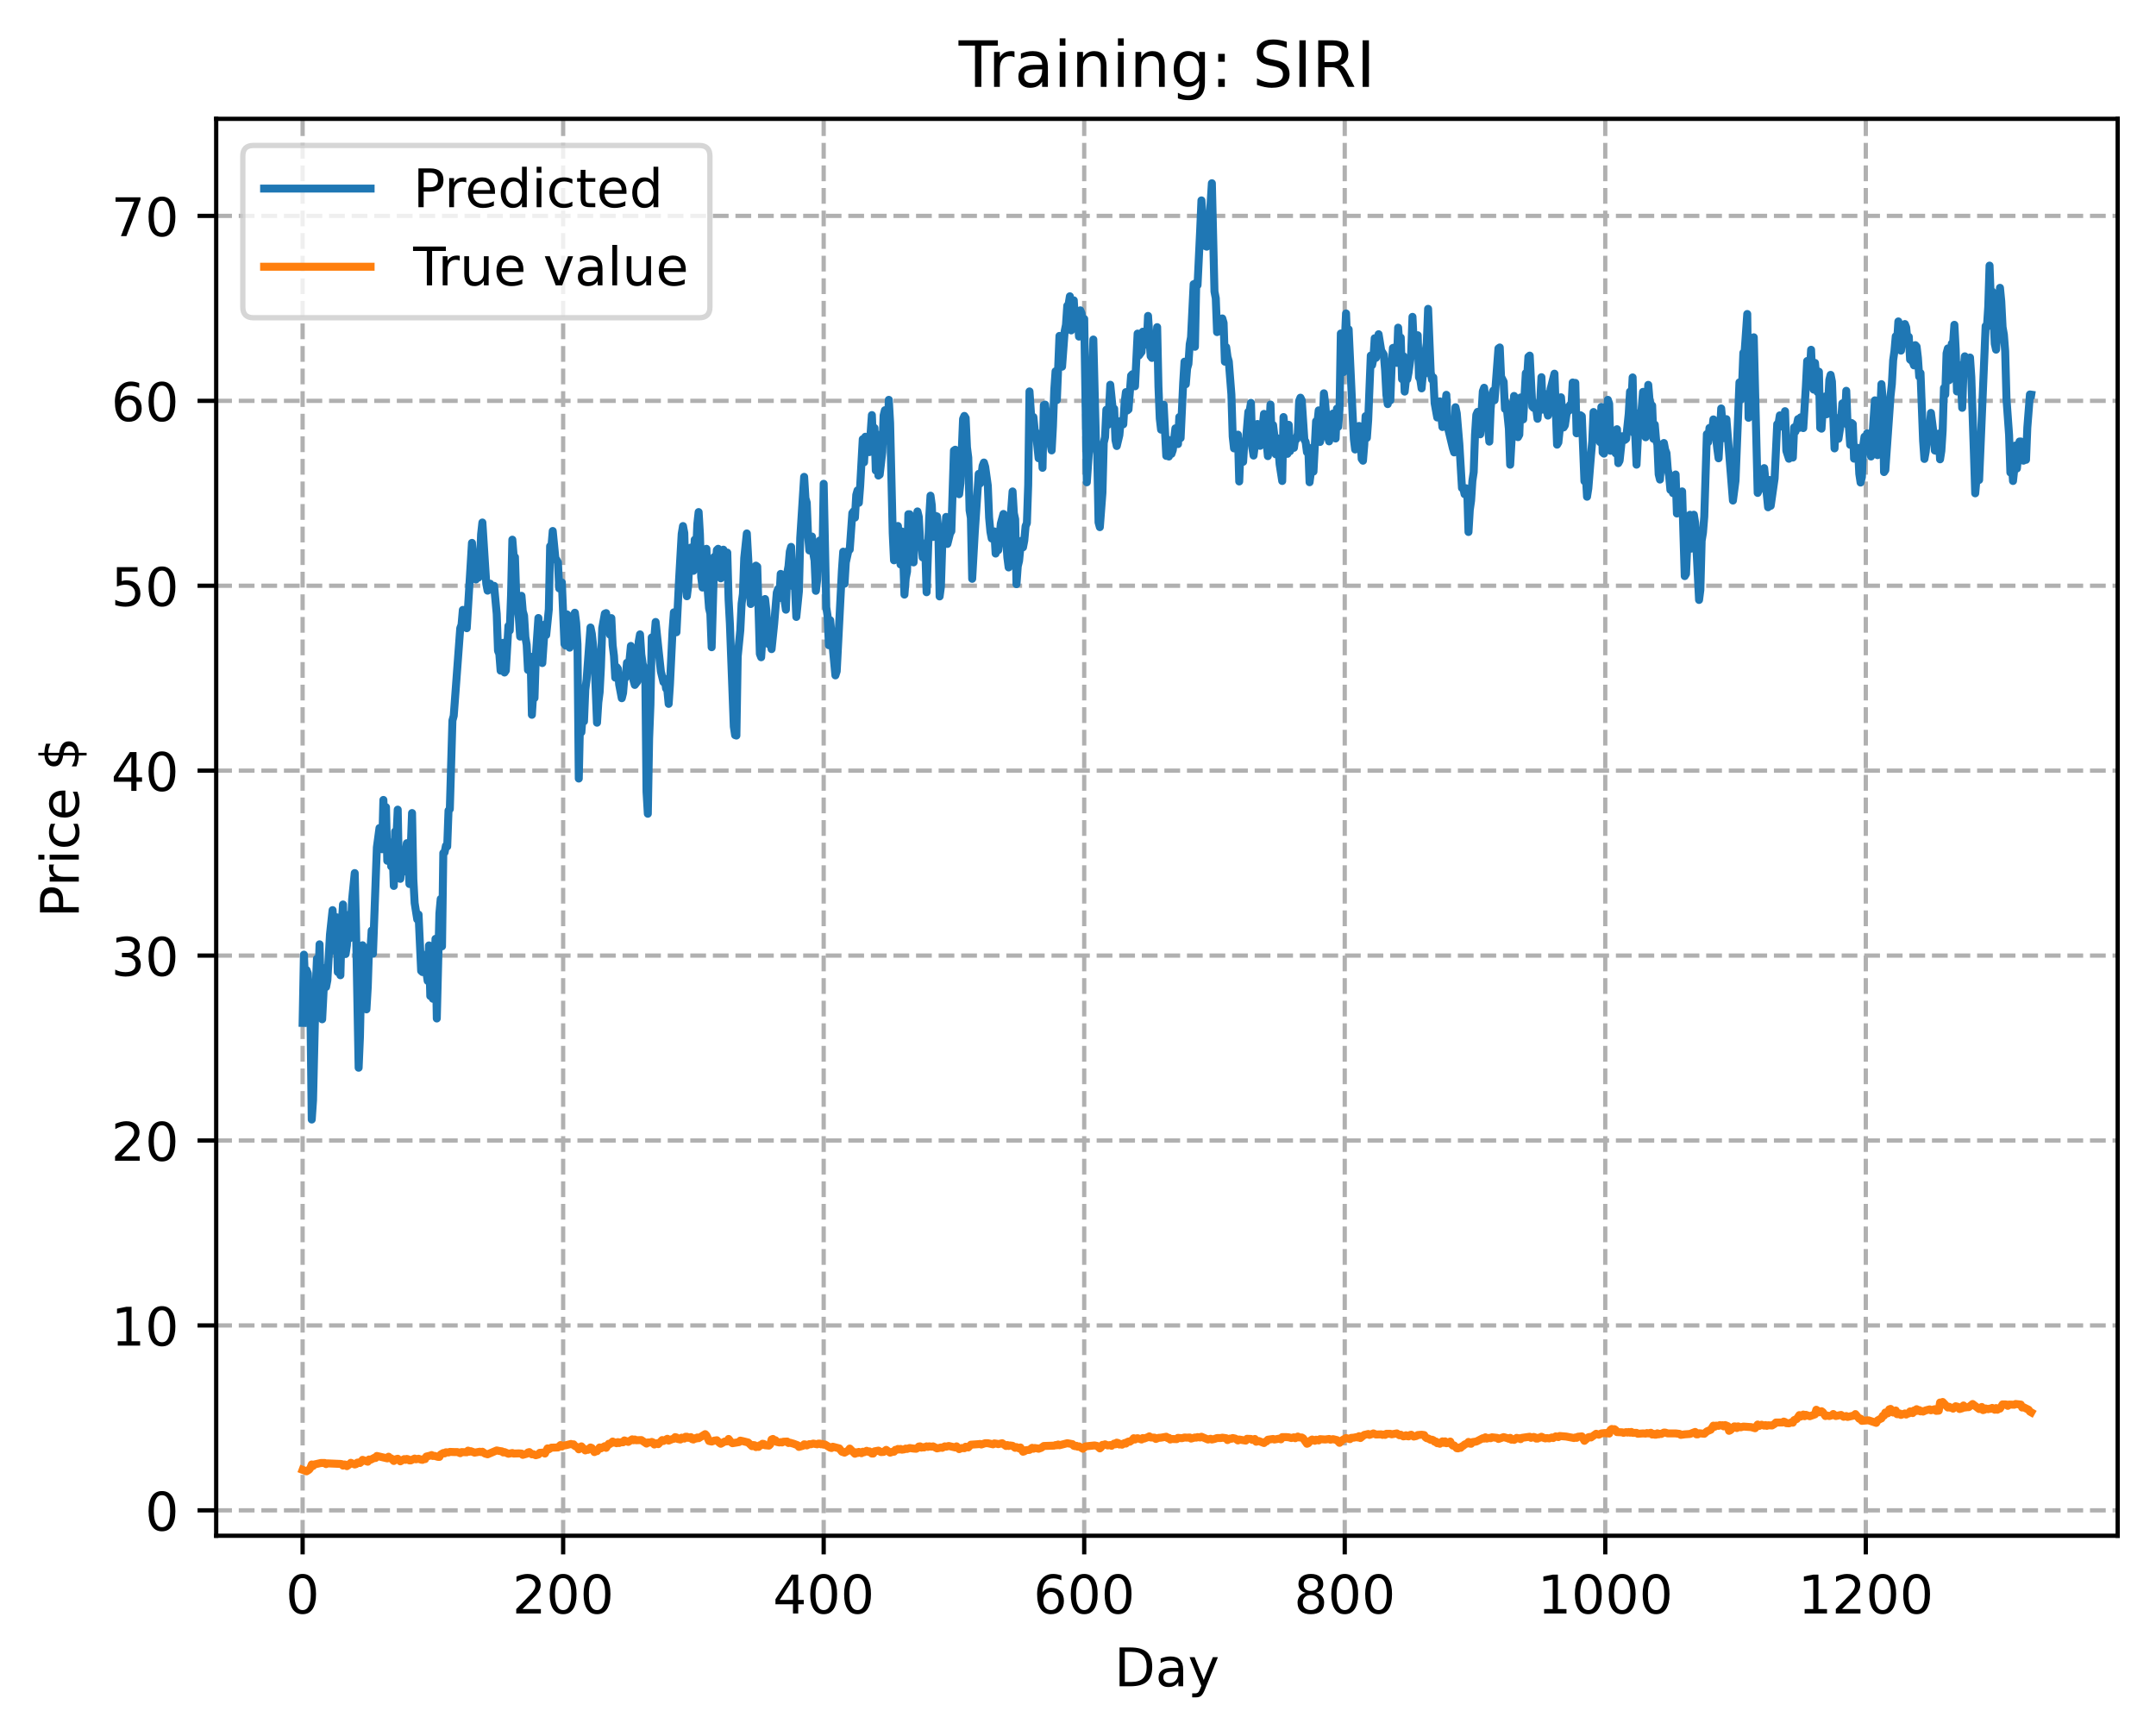 <?xml version="1.0" encoding="utf-8" standalone="no"?>
<!DOCTYPE svg PUBLIC "-//W3C//DTD SVG 1.1//EN"
  "http://www.w3.org/Graphics/SVG/1.1/DTD/svg11.dtd">
<!-- Created with matplotlib (https://matplotlib.org/) -->
<svg height="325.986pt" version="1.1" viewBox="0 0 404.923 325.986" width="404.923pt" xmlns="http://www.w3.org/2000/svg" xmlns:xlink="http://www.w3.org/1999/xlink">
 <defs>
  <style type="text/css">
*{stroke-linecap:butt;stroke-linejoin:round;}
  </style>
 </defs>
 <g id="figure_1">
  <g id="patch_1">
   <path d="M 0 325.986 
L 404.923 325.986 
L 404.923 0 
L 0 0 
z
" style="fill:#ffffff;"/>
  </g>
  <g id="axes_1">
   <g id="patch_2">
    <path d="M 40.603 288.43 
L 397.723 288.43 
L 397.723 22.318 
L 40.603 22.318 
z
" style="fill:#ffffff;"/>
   </g>
   <g id="matplotlib.axis_1">
    <g id="xtick_1">
     <g id="line2d_1">
      <path clip-path="url(#pd3903bba05)" d="M 56.836 288.43 
L 56.836 22.318 
" style="fill:none;stroke:#b0b0b0;stroke-dasharray:2.96,1.28;stroke-dashoffset:0;stroke-width:0.8;"/>
     </g>
     <g id="line2d_2">
      <defs>
       <path d="M 0 0 
L 0 3.5 
" id="m43d7f1350a" style="stroke:#000000;stroke-width:0.8;"/>
      </defs>
      <g>
       <use style="stroke:#000000;stroke-width:0.8;" x="56.836" xlink:href="#m43d7f1350a" y="288.43"/>
      </g>
     </g>
     <g id="text_1">
      <!-- 0 -->
      <defs>
       <path d="M 31.781 66.406 
Q 24.172 66.406 20.328 58.906 
Q 16.5 51.422 16.5 36.375 
Q 16.5 21.391 20.328 13.891 
Q 24.172 6.391 31.781 6.391 
Q 39.453 6.391 43.281 13.891 
Q 47.125 21.391 47.125 36.375 
Q 47.125 51.422 43.281 58.906 
Q 39.453 66.406 31.781 66.406 
z
M 31.781 74.219 
Q 44.047 74.219 50.516 64.516 
Q 56.984 54.828 56.984 36.375 
Q 56.984 17.969 50.516 8.266 
Q 44.047 -1.422 31.781 -1.422 
Q 19.531 -1.422 13.062 8.266 
Q 6.594 17.969 6.594 36.375 
Q 6.594 54.828 13.062 64.516 
Q 19.531 74.219 31.781 74.219 
z
" id="DejaVuSans-48"/>
      </defs>
      <g transform="translate(53.655 303.029)scale(0.1 -0.1)">
       <use xlink:href="#DejaVuSans-48"/>
      </g>
     </g>
    </g>
    <g id="xtick_2">
     <g id="line2d_3">
      <path clip-path="url(#pd3903bba05)" d="M 105.766 288.43 
L 105.766 22.318 
" style="fill:none;stroke:#b0b0b0;stroke-dasharray:2.96,1.28;stroke-dashoffset:0;stroke-width:0.8;"/>
     </g>
     <g id="line2d_4">
      <g>
       <use style="stroke:#000000;stroke-width:0.8;" x="105.766" xlink:href="#m43d7f1350a" y="288.43"/>
      </g>
     </g>
     <g id="text_2">
      <!-- 200 -->
      <defs>
       <path d="M 19.188 8.297 
L 53.609 8.297 
L 53.609 0 
L 7.328 0 
L 7.328 8.297 
Q 12.938 14.109 22.625 23.891 
Q 32.328 33.688 34.812 36.531 
Q 39.547 41.844 41.422 45.531 
Q 43.312 49.219 43.312 52.781 
Q 43.312 58.594 39.234 62.25 
Q 35.156 65.922 28.609 65.922 
Q 23.969 65.922 18.812 64.312 
Q 13.672 62.703 7.812 59.422 
L 7.812 69.391 
Q 13.766 71.781 18.938 73 
Q 24.125 74.219 28.422 74.219 
Q 39.75 74.219 46.484 68.547 
Q 53.219 62.891 53.219 53.422 
Q 53.219 48.922 51.531 44.891 
Q 49.859 40.875 45.406 35.406 
Q 44.188 33.984 37.641 27.219 
Q 31.109 20.453 19.188 8.297 
z
" id="DejaVuSans-50"/>
      </defs>
      <g transform="translate(96.223 303.029)scale(0.1 -0.1)">
       <use xlink:href="#DejaVuSans-50"/>
       <use x="63.623" xlink:href="#DejaVuSans-48"/>
       <use x="127.246" xlink:href="#DejaVuSans-48"/>
      </g>
     </g>
    </g>
    <g id="xtick_3">
     <g id="line2d_5">
      <path clip-path="url(#pd3903bba05)" d="M 154.697 288.43 
L 154.697 22.318 
" style="fill:none;stroke:#b0b0b0;stroke-dasharray:2.96,1.28;stroke-dashoffset:0;stroke-width:0.8;"/>
     </g>
     <g id="line2d_6">
      <g>
       <use style="stroke:#000000;stroke-width:0.8;" x="154.697" xlink:href="#m43d7f1350a" y="288.43"/>
      </g>
     </g>
     <g id="text_3">
      <!-- 400 -->
      <defs>
       <path d="M 37.797 64.312 
L 12.891 25.391 
L 37.797 25.391 
z
M 35.203 72.906 
L 47.609 72.906 
L 47.609 25.391 
L 58.016 25.391 
L 58.016 17.188 
L 47.609 17.188 
L 47.609 0 
L 37.797 0 
L 37.797 17.188 
L 4.891 17.188 
L 4.891 26.703 
z
" id="DejaVuSans-52"/>
      </defs>
      <g transform="translate(145.153 303.029)scale(0.1 -0.1)">
       <use xlink:href="#DejaVuSans-52"/>
       <use x="63.623" xlink:href="#DejaVuSans-48"/>
       <use x="127.246" xlink:href="#DejaVuSans-48"/>
      </g>
     </g>
    </g>
    <g id="xtick_4">
     <g id="line2d_7">
      <path clip-path="url(#pd3903bba05)" d="M 203.628 288.43 
L 203.628 22.318 
" style="fill:none;stroke:#b0b0b0;stroke-dasharray:2.96,1.28;stroke-dashoffset:0;stroke-width:0.8;"/>
     </g>
     <g id="line2d_8">
      <g>
       <use style="stroke:#000000;stroke-width:0.8;" x="203.628" xlink:href="#m43d7f1350a" y="288.43"/>
      </g>
     </g>
     <g id="text_4">
      <!-- 600 -->
      <defs>
       <path d="M 33.016 40.375 
Q 26.375 40.375 22.484 35.828 
Q 18.609 31.297 18.609 23.391 
Q 18.609 15.531 22.484 10.953 
Q 26.375 6.391 33.016 6.391 
Q 39.656 6.391 43.531 10.953 
Q 47.406 15.531 47.406 23.391 
Q 47.406 31.297 43.531 35.828 
Q 39.656 40.375 33.016 40.375 
z
M 52.594 71.297 
L 52.594 62.312 
Q 48.875 64.062 45.094 64.984 
Q 41.312 65.922 37.594 65.922 
Q 27.828 65.922 22.672 59.328 
Q 17.531 52.734 16.797 39.406 
Q 19.672 43.656 24.016 45.922 
Q 28.375 48.188 33.594 48.188 
Q 44.578 48.188 50.953 41.516 
Q 57.328 34.859 57.328 23.391 
Q 57.328 12.156 50.688 5.359 
Q 44.047 -1.422 33.016 -1.422 
Q 20.359 -1.422 13.672 8.266 
Q 6.984 17.969 6.984 36.375 
Q 6.984 53.656 15.188 63.938 
Q 23.391 74.219 37.203 74.219 
Q 40.922 74.219 44.703 73.484 
Q 48.484 72.75 52.594 71.297 
z
" id="DejaVuSans-54"/>
      </defs>
      <g transform="translate(194.084 303.029)scale(0.1 -0.1)">
       <use xlink:href="#DejaVuSans-54"/>
       <use x="63.623" xlink:href="#DejaVuSans-48"/>
       <use x="127.246" xlink:href="#DejaVuSans-48"/>
      </g>
     </g>
    </g>
    <g id="xtick_5">
     <g id="line2d_9">
      <path clip-path="url(#pd3903bba05)" d="M 252.558 288.43 
L 252.558 22.318 
" style="fill:none;stroke:#b0b0b0;stroke-dasharray:2.96,1.28;stroke-dashoffset:0;stroke-width:0.8;"/>
     </g>
     <g id="line2d_10">
      <g>
       <use style="stroke:#000000;stroke-width:0.8;" x="252.558" xlink:href="#m43d7f1350a" y="288.43"/>
      </g>
     </g>
     <g id="text_5">
      <!-- 800 -->
      <defs>
       <path d="M 31.781 34.625 
Q 24.75 34.625 20.719 30.859 
Q 16.703 27.094 16.703 20.516 
Q 16.703 13.922 20.719 10.156 
Q 24.75 6.391 31.781 6.391 
Q 38.812 6.391 42.859 10.172 
Q 46.922 13.969 46.922 20.516 
Q 46.922 27.094 42.891 30.859 
Q 38.875 34.625 31.781 34.625 
z
M 21.922 38.812 
Q 15.578 40.375 12.031 44.719 
Q 8.5 49.078 8.5 55.328 
Q 8.5 64.062 14.719 69.141 
Q 20.953 74.219 31.781 74.219 
Q 42.672 74.219 48.875 69.141 
Q 55.078 64.062 55.078 55.328 
Q 55.078 49.078 51.531 44.719 
Q 48 40.375 41.703 38.812 
Q 48.828 37.156 52.797 32.312 
Q 56.781 27.484 56.781 20.516 
Q 56.781 9.906 50.312 4.234 
Q 43.844 -1.422 31.781 -1.422 
Q 19.734 -1.422 13.25 4.234 
Q 6.781 9.906 6.781 20.516 
Q 6.781 27.484 10.781 32.312 
Q 14.797 37.156 21.922 38.812 
z
M 18.312 54.391 
Q 18.312 48.734 21.844 45.562 
Q 25.391 42.391 31.781 42.391 
Q 38.141 42.391 41.719 45.562 
Q 45.312 48.734 45.312 54.391 
Q 45.312 60.062 41.719 63.234 
Q 38.141 66.406 31.781 66.406 
Q 25.391 66.406 21.844 63.234 
Q 18.312 60.062 18.312 54.391 
z
" id="DejaVuSans-56"/>
      </defs>
      <g transform="translate(243.015 303.029)scale(0.1 -0.1)">
       <use xlink:href="#DejaVuSans-56"/>
       <use x="63.623" xlink:href="#DejaVuSans-48"/>
       <use x="127.246" xlink:href="#DejaVuSans-48"/>
      </g>
     </g>
    </g>
    <g id="xtick_6">
     <g id="line2d_11">
      <path clip-path="url(#pd3903bba05)" d="M 301.489 288.43 
L 301.489 22.318 
" style="fill:none;stroke:#b0b0b0;stroke-dasharray:2.96,1.28;stroke-dashoffset:0;stroke-width:0.8;"/>
     </g>
     <g id="line2d_12">
      <g>
       <use style="stroke:#000000;stroke-width:0.8;" x="301.489" xlink:href="#m43d7f1350a" y="288.43"/>
      </g>
     </g>
     <g id="text_6">
      <!-- 1000 -->
      <defs>
       <path d="M 12.406 8.297 
L 28.516 8.297 
L 28.516 63.922 
L 10.984 60.406 
L 10.984 69.391 
L 28.422 72.906 
L 38.281 72.906 
L 38.281 8.297 
L 54.391 8.297 
L 54.391 0 
L 12.406 0 
z
" id="DejaVuSans-49"/>
      </defs>
      <g transform="translate(288.764 303.029)scale(0.1 -0.1)">
       <use xlink:href="#DejaVuSans-49"/>
       <use x="63.623" xlink:href="#DejaVuSans-48"/>
       <use x="127.246" xlink:href="#DejaVuSans-48"/>
       <use x="190.869" xlink:href="#DejaVuSans-48"/>
      </g>
     </g>
    </g>
    <g id="xtick_7">
     <g id="line2d_13">
      <path clip-path="url(#pd3903bba05)" d="M 350.419 288.43 
L 350.419 22.318 
" style="fill:none;stroke:#b0b0b0;stroke-dasharray:2.96,1.28;stroke-dashoffset:0;stroke-width:0.8;"/>
     </g>
     <g id="line2d_14">
      <g>
       <use style="stroke:#000000;stroke-width:0.8;" x="350.419" xlink:href="#m43d7f1350a" y="288.43"/>
      </g>
     </g>
     <g id="text_7">
      <!-- 1200 -->
      <g transform="translate(337.694 303.029)scale(0.1 -0.1)">
       <use xlink:href="#DejaVuSans-49"/>
       <use x="63.623" xlink:href="#DejaVuSans-50"/>
       <use x="127.246" xlink:href="#DejaVuSans-48"/>
       <use x="190.869" xlink:href="#DejaVuSans-48"/>
      </g>
     </g>
    </g>
    <g id="text_8">
     <!-- Day -->
     <defs>
      <path d="M 19.672 64.797 
L 19.672 8.109 
L 31.594 8.109 
Q 46.688 8.109 53.688 14.938 
Q 60.688 21.781 60.688 36.531 
Q 60.688 51.172 53.688 57.984 
Q 46.688 64.797 31.594 64.797 
z
M 9.812 72.906 
L 30.078 72.906 
Q 51.266 72.906 61.172 64.094 
Q 71.094 55.281 71.094 36.531 
Q 71.094 17.672 61.125 8.828 
Q 51.172 0 30.078 0 
L 9.812 0 
z
" id="DejaVuSans-68"/>
      <path d="M 34.281 27.484 
Q 23.391 27.484 19.188 25 
Q 14.984 22.516 14.984 16.5 
Q 14.984 11.719 18.141 8.906 
Q 21.297 6.109 26.703 6.109 
Q 34.188 6.109 38.703 11.406 
Q 43.219 16.703 43.219 25.484 
L 43.219 27.484 
z
M 52.203 31.203 
L 52.203 0 
L 43.219 0 
L 43.219 8.297 
Q 40.141 3.328 35.547 0.953 
Q 30.953 -1.422 24.312 -1.422 
Q 15.922 -1.422 10.953 3.297 
Q 6 8.016 6 15.922 
Q 6 25.141 12.172 29.828 
Q 18.359 34.516 30.609 34.516 
L 43.219 34.516 
L 43.219 35.406 
Q 43.219 41.609 39.141 45 
Q 35.062 48.391 27.688 48.391 
Q 23 48.391 18.547 47.266 
Q 14.109 46.141 10.016 43.891 
L 10.016 52.203 
Q 14.938 54.109 19.578 55.047 
Q 24.219 56 28.609 56 
Q 40.484 56 46.344 49.844 
Q 52.203 43.703 52.203 31.203 
z
" id="DejaVuSans-97"/>
      <path d="M 32.172 -5.078 
Q 28.375 -14.844 24.75 -17.812 
Q 21.141 -20.797 15.094 -20.797 
L 7.906 -20.797 
L 7.906 -13.281 
L 13.188 -13.281 
Q 16.891 -13.281 18.938 -11.516 
Q 21 -9.766 23.484 -3.219 
L 25.094 0.875 
L 2.984 54.688 
L 12.5 54.688 
L 29.594 11.922 
L 46.688 54.688 
L 56.203 54.688 
z
" id="DejaVuSans-121"/>
     </defs>
     <g transform="translate(209.29 316.707)scale(0.1 -0.1)">
      <use xlink:href="#DejaVuSans-68"/>
      <use x="77.002" xlink:href="#DejaVuSans-97"/>
      <use x="138.281" xlink:href="#DejaVuSans-121"/>
     </g>
    </g>
   </g>
   <g id="matplotlib.axis_2">
    <g id="ytick_1">
     <g id="line2d_15">
      <path clip-path="url(#pd3903bba05)" d="M 40.603 283.662 
L 397.723 283.662 
" style="fill:none;stroke:#b0b0b0;stroke-dasharray:2.96,1.28;stroke-dashoffset:0;stroke-width:0.8;"/>
     </g>
     <g id="line2d_16">
      <defs>
       <path d="M 0 0 
L -3.5 0 
" id="me775051911" style="stroke:#000000;stroke-width:0.8;"/>
      </defs>
      <g>
       <use style="stroke:#000000;stroke-width:0.8;" x="40.603" xlink:href="#me775051911" y="283.662"/>
      </g>
     </g>
     <g id="text_9">
      <!-- 0 -->
      <g transform="translate(27.241 287.461)scale(0.1 -0.1)">
       <use xlink:href="#DejaVuSans-48"/>
      </g>
     </g>
    </g>
    <g id="ytick_2">
     <g id="line2d_17">
      <path clip-path="url(#pd3903bba05)" d="M 40.603 248.932 
L 397.723 248.932 
" style="fill:none;stroke:#b0b0b0;stroke-dasharray:2.96,1.28;stroke-dashoffset:0;stroke-width:0.8;"/>
     </g>
     <g id="line2d_18">
      <g>
       <use style="stroke:#000000;stroke-width:0.8;" x="40.603" xlink:href="#me775051911" y="248.932"/>
      </g>
     </g>
     <g id="text_10">
      <!-- 10 -->
      <g transform="translate(20.878 252.731)scale(0.1 -0.1)">
       <use xlink:href="#DejaVuSans-49"/>
       <use x="63.623" xlink:href="#DejaVuSans-48"/>
      </g>
     </g>
    </g>
    <g id="ytick_3">
     <g id="line2d_19">
      <path clip-path="url(#pd3903bba05)" d="M 40.603 214.201 
L 397.723 214.201 
" style="fill:none;stroke:#b0b0b0;stroke-dasharray:2.96,1.28;stroke-dashoffset:0;stroke-width:0.8;"/>
     </g>
     <g id="line2d_20">
      <g>
       <use style="stroke:#000000;stroke-width:0.8;" x="40.603" xlink:href="#me775051911" y="214.201"/>
      </g>
     </g>
     <g id="text_11">
      <!-- 20 -->
      <g transform="translate(20.878 218)scale(0.1 -0.1)">
       <use xlink:href="#DejaVuSans-50"/>
       <use x="63.623" xlink:href="#DejaVuSans-48"/>
      </g>
     </g>
    </g>
    <g id="ytick_4">
     <g id="line2d_21">
      <path clip-path="url(#pd3903bba05)" d="M 40.603 179.471 
L 397.723 179.471 
" style="fill:none;stroke:#b0b0b0;stroke-dasharray:2.96,1.28;stroke-dashoffset:0;stroke-width:0.8;"/>
     </g>
     <g id="line2d_22">
      <g>
       <use style="stroke:#000000;stroke-width:0.8;" x="40.603" xlink:href="#me775051911" y="179.471"/>
      </g>
     </g>
     <g id="text_12">
      <!-- 30 -->
      <defs>
       <path d="M 40.578 39.312 
Q 47.656 37.797 51.625 33 
Q 55.609 28.219 55.609 21.188 
Q 55.609 10.406 48.188 4.484 
Q 40.766 -1.422 27.094 -1.422 
Q 22.516 -1.422 17.656 -0.516 
Q 12.797 0.391 7.625 2.203 
L 7.625 11.719 
Q 11.719 9.328 16.594 8.109 
Q 21.484 6.891 26.812 6.891 
Q 36.078 6.891 40.938 10.547 
Q 45.797 14.203 45.797 21.188 
Q 45.797 27.641 41.281 31.266 
Q 36.766 34.906 28.719 34.906 
L 20.219 34.906 
L 20.219 43.016 
L 29.109 43.016 
Q 36.375 43.016 40.234 45.922 
Q 44.094 48.828 44.094 54.297 
Q 44.094 59.906 40.109 62.906 
Q 36.141 65.922 28.719 65.922 
Q 24.656 65.922 20.016 65.031 
Q 15.375 64.156 9.812 62.312 
L 9.812 71.094 
Q 15.438 72.656 20.344 73.438 
Q 25.25 74.219 29.594 74.219 
Q 40.828 74.219 47.359 69.109 
Q 53.906 64.016 53.906 55.328 
Q 53.906 49.266 50.438 45.094 
Q 46.969 40.922 40.578 39.312 
z
" id="DejaVuSans-51"/>
      </defs>
      <g transform="translate(20.878 183.27)scale(0.1 -0.1)">
       <use xlink:href="#DejaVuSans-51"/>
       <use x="63.623" xlink:href="#DejaVuSans-48"/>
      </g>
     </g>
    </g>
    <g id="ytick_5">
     <g id="line2d_23">
      <path clip-path="url(#pd3903bba05)" d="M 40.603 144.74 
L 397.723 144.74 
" style="fill:none;stroke:#b0b0b0;stroke-dasharray:2.96,1.28;stroke-dashoffset:0;stroke-width:0.8;"/>
     </g>
     <g id="line2d_24">
      <g>
       <use style="stroke:#000000;stroke-width:0.8;" x="40.603" xlink:href="#me775051911" y="144.74"/>
      </g>
     </g>
     <g id="text_13">
      <!-- 40 -->
      <g transform="translate(20.878 148.539)scale(0.1 -0.1)">
       <use xlink:href="#DejaVuSans-52"/>
       <use x="63.623" xlink:href="#DejaVuSans-48"/>
      </g>
     </g>
    </g>
    <g id="ytick_6">
     <g id="line2d_25">
      <path clip-path="url(#pd3903bba05)" d="M 40.603 110.01 
L 397.723 110.01 
" style="fill:none;stroke:#b0b0b0;stroke-dasharray:2.96,1.28;stroke-dashoffset:0;stroke-width:0.8;"/>
     </g>
     <g id="line2d_26">
      <g>
       <use style="stroke:#000000;stroke-width:0.8;" x="40.603" xlink:href="#me775051911" y="110.01"/>
      </g>
     </g>
     <g id="text_14">
      <!-- 50 -->
      <defs>
       <path d="M 10.797 72.906 
L 49.516 72.906 
L 49.516 64.594 
L 19.828 64.594 
L 19.828 46.734 
Q 21.969 47.469 24.109 47.828 
Q 26.266 48.188 28.422 48.188 
Q 40.625 48.188 47.75 41.5 
Q 54.891 34.812 54.891 23.391 
Q 54.891 11.625 47.562 5.094 
Q 40.234 -1.422 26.906 -1.422 
Q 22.312 -1.422 17.547 -0.641 
Q 12.797 0.141 7.719 1.703 
L 7.719 11.625 
Q 12.109 9.234 16.797 8.062 
Q 21.484 6.891 26.703 6.891 
Q 35.156 6.891 40.078 11.328 
Q 45.016 15.766 45.016 23.391 
Q 45.016 31 40.078 35.438 
Q 35.156 39.891 26.703 39.891 
Q 22.75 39.891 18.812 39.016 
Q 14.891 38.141 10.797 36.281 
z
" id="DejaVuSans-53"/>
      </defs>
      <g transform="translate(20.878 113.809)scale(0.1 -0.1)">
       <use xlink:href="#DejaVuSans-53"/>
       <use x="63.623" xlink:href="#DejaVuSans-48"/>
      </g>
     </g>
    </g>
    <g id="ytick_7">
     <g id="line2d_27">
      <path clip-path="url(#pd3903bba05)" d="M 40.603 75.279 
L 397.723 75.279 
" style="fill:none;stroke:#b0b0b0;stroke-dasharray:2.96,1.28;stroke-dashoffset:0;stroke-width:0.8;"/>
     </g>
     <g id="line2d_28">
      <g>
       <use style="stroke:#000000;stroke-width:0.8;" x="40.603" xlink:href="#me775051911" y="75.279"/>
      </g>
     </g>
     <g id="text_15">
      <!-- 60 -->
      <g transform="translate(20.878 79.078)scale(0.1 -0.1)">
       <use xlink:href="#DejaVuSans-54"/>
       <use x="63.623" xlink:href="#DejaVuSans-48"/>
      </g>
     </g>
    </g>
    <g id="ytick_8">
     <g id="line2d_29">
      <path clip-path="url(#pd3903bba05)" d="M 40.603 40.549 
L 397.723 40.549 
" style="fill:none;stroke:#b0b0b0;stroke-dasharray:2.96,1.28;stroke-dashoffset:0;stroke-width:0.8;"/>
     </g>
     <g id="line2d_30">
      <g>
       <use style="stroke:#000000;stroke-width:0.8;" x="40.603" xlink:href="#me775051911" y="40.549"/>
      </g>
     </g>
     <g id="text_16">
      <!-- 70 -->
      <defs>
       <path d="M 8.203 72.906 
L 55.078 72.906 
L 55.078 68.703 
L 28.609 0 
L 18.312 0 
L 43.219 64.594 
L 8.203 64.594 
z
" id="DejaVuSans-55"/>
      </defs>
      <g transform="translate(20.878 44.348)scale(0.1 -0.1)">
       <use xlink:href="#DejaVuSans-55"/>
       <use x="63.623" xlink:href="#DejaVuSans-48"/>
      </g>
     </g>
    </g>
    <g id="text_17">
     <!-- Price $ -->
     <defs>
      <path d="M 19.672 64.797 
L 19.672 37.406 
L 32.078 37.406 
Q 38.969 37.406 42.719 40.969 
Q 46.484 44.531 46.484 51.125 
Q 46.484 57.672 42.719 61.234 
Q 38.969 64.797 32.078 64.797 
z
M 9.812 72.906 
L 32.078 72.906 
Q 44.344 72.906 50.609 67.359 
Q 56.891 61.812 56.891 51.125 
Q 56.891 40.328 50.609 34.812 
Q 44.344 29.297 32.078 29.297 
L 19.672 29.297 
L 19.672 0 
L 9.812 0 
z
" id="DejaVuSans-80"/>
      <path d="M 41.109 46.297 
Q 39.594 47.172 37.812 47.578 
Q 36.031 48 33.891 48 
Q 26.266 48 22.188 43.047 
Q 18.109 38.094 18.109 28.812 
L 18.109 0 
L 9.078 0 
L 9.078 54.688 
L 18.109 54.688 
L 18.109 46.188 
Q 20.953 51.172 25.484 53.578 
Q 30.031 56 36.531 56 
Q 37.453 56 38.578 55.875 
Q 39.703 55.766 41.062 55.516 
z
" id="DejaVuSans-114"/>
      <path d="M 9.422 54.688 
L 18.406 54.688 
L 18.406 0 
L 9.422 0 
z
M 9.422 75.984 
L 18.406 75.984 
L 18.406 64.594 
L 9.422 64.594 
z
" id="DejaVuSans-105"/>
      <path d="M 48.781 52.594 
L 48.781 44.188 
Q 44.969 46.297 41.141 47.344 
Q 37.312 48.391 33.406 48.391 
Q 24.656 48.391 19.812 42.844 
Q 14.984 37.312 14.984 27.297 
Q 14.984 17.281 19.812 11.734 
Q 24.656 6.203 33.406 6.203 
Q 37.312 6.203 41.141 7.25 
Q 44.969 8.297 48.781 10.406 
L 48.781 2.094 
Q 45.016 0.344 40.984 -0.531 
Q 36.969 -1.422 32.422 -1.422 
Q 20.062 -1.422 12.781 6.344 
Q 5.516 14.109 5.516 27.297 
Q 5.516 40.672 12.859 48.328 
Q 20.219 56 33.016 56 
Q 37.156 56 41.109 55.141 
Q 45.062 54.297 48.781 52.594 
z
" id="DejaVuSans-99"/>
      <path d="M 56.203 29.594 
L 56.203 25.203 
L 14.891 25.203 
Q 15.484 15.922 20.484 11.062 
Q 25.484 6.203 34.422 6.203 
Q 39.594 6.203 44.453 7.469 
Q 49.312 8.734 54.109 11.281 
L 54.109 2.781 
Q 49.266 0.734 44.188 -0.344 
Q 39.109 -1.422 33.891 -1.422 
Q 20.797 -1.422 13.156 6.188 
Q 5.516 13.812 5.516 26.812 
Q 5.516 40.234 12.766 48.109 
Q 20.016 56 32.328 56 
Q 43.359 56 49.781 48.891 
Q 56.203 41.797 56.203 29.594 
z
M 47.219 32.234 
Q 47.125 39.594 43.094 43.984 
Q 39.062 48.391 32.422 48.391 
Q 24.906 48.391 20.391 44.141 
Q 15.875 39.891 15.188 32.172 
z
" id="DejaVuSans-101"/>
      <path id="DejaVuSans-32"/>
      <path d="M 33.797 -14.703 
L 28.906 -14.703 
L 28.859 0 
Q 23.734 0.094 18.609 1.188 
Q 13.484 2.297 8.297 4.5 
L 8.297 13.281 
Q 13.281 10.156 18.375 8.562 
Q 23.484 6.984 28.906 6.938 
L 28.906 29.203 
Q 18.109 30.953 13.203 35.156 
Q 8.297 39.359 8.297 46.688 
Q 8.297 54.641 13.625 59.219 
Q 18.953 63.812 28.906 64.5 
L 28.906 75.984 
L 33.797 75.984 
L 33.797 64.656 
Q 38.328 64.453 42.578 63.688 
Q 46.828 62.938 50.875 61.625 
L 50.875 53.078 
Q 46.828 55.125 42.547 56.25 
Q 38.281 57.375 33.797 57.562 
L 33.797 36.719 
Q 44.875 35.016 50.094 30.609 
Q 55.328 26.219 55.328 18.609 
Q 55.328 10.359 49.781 5.594 
Q 44.234 0.828 33.797 0.094 
z
M 28.906 37.594 
L 28.906 57.625 
Q 23.25 56.984 20.266 54.391 
Q 17.281 51.812 17.281 47.516 
Q 17.281 43.312 20.031 40.969 
Q 22.797 38.625 28.906 37.594 
z
M 33.797 28.219 
L 33.797 7.078 
Q 39.984 7.906 43.141 10.594 
Q 46.297 13.281 46.297 17.672 
Q 46.297 21.969 43.281 24.5 
Q 40.281 27.047 33.797 28.219 
z
" id="DejaVuSans-36"/>
     </defs>
     <g transform="translate(14.798 172.342)rotate(-90)scale(0.1 -0.1)">
      <use xlink:href="#DejaVuSans-80"/>
      <use x="58.553" xlink:href="#DejaVuSans-114"/>
      <use x="99.666" xlink:href="#DejaVuSans-105"/>
      <use x="127.449" xlink:href="#DejaVuSans-99"/>
      <use x="182.43" xlink:href="#DejaVuSans-101"/>
      <use x="243.953" xlink:href="#DejaVuSans-32"/>
      <use x="275.74" xlink:href="#DejaVuSans-36"/>
     </g>
    </g>
   </g>
   <g id="line2d_31">
    <path clip-path="url(#pd3903bba05)" d="M 56.836 192.109 
L 57.081 179.296 
L 57.325 185.173 
L 57.57 182.185 
L 57.814 182.809 
L 58.059 188.645 
L 58.304 190.161 
L 58.548 210.264 
L 58.793 206.652 
L 59.282 185.825 
L 59.527 180.056 
L 59.772 184.94 
L 60.016 177.354 
L 60.261 187.406 
L 60.506 191.434 
L 60.995 181.808 
L 61.24 185.37 
L 61.484 184.108 
L 61.974 175.518 
L 62.463 170.933 
L 62.952 178.634 
L 63.197 172.274 
L 63.441 182.576 
L 63.686 178.044 
L 63.931 183.163 
L 64.175 173.774 
L 64.42 169.878 
L 64.665 178.015 
L 64.909 179.18 
L 65.154 177.511 
L 65.399 171.847 
L 65.643 176.248 
L 65.888 175.326 
L 66.133 168.923 
L 66.622 163.975 
L 66.867 174.371 
L 67.356 200.536 
L 67.601 194.761 
L 67.845 183.274 
L 68.09 177.531 
L 68.335 184.625 
L 68.579 184.514 
L 68.824 189.571 
L 69.069 185.378 
L 69.313 177.862 
L 69.558 178.561 
L 69.802 174.768 
L 70.047 179.127 
L 70.781 159.149 
L 71.27 155.516 
L 71.515 156.934 
L 71.76 159.494 
L 72.004 150.239 
L 72.249 156.198 
L 72.494 151.592 
L 72.738 161.666 
L 72.983 158.465 
L 73.228 158.204 
L 73.472 162.72 
L 73.717 159.158 
L 73.962 166.39 
L 74.206 156.159 
L 74.451 157.473 
L 74.696 152.062 
L 74.94 164.929 
L 75.185 165.06 
L 75.429 162.538 
L 75.674 163.757 
L 75.919 162.381 
L 76.408 158.363 
L 76.653 159.857 
L 76.897 166.033 
L 77.387 152.701 
L 77.631 165.142 
L 77.876 169.61 
L 78.365 172.675 
L 78.61 171.758 
L 79.099 182.345 
L 79.344 182.569 
L 79.589 179.331 
L 80.323 184.227 
L 80.567 177.564 
L 80.812 187.067 
L 81.056 182.175 
L 81.301 187.582 
L 81.546 184.062 
L 81.79 176.326 
L 82.035 191.287 
L 82.524 171.555 
L 82.769 168.837 
L 83.014 177.739 
L 83.258 160.211 
L 83.503 160.088 
L 83.748 158.844 
L 83.992 158.987 
L 84.237 152.234 
L 84.482 151.966 
L 84.971 135.317 
L 85.216 134.445 
L 86.439 117.991 
L 86.684 117.345 
L 86.928 114.549 
L 87.173 114.737 
L 87.417 115.781 
L 87.662 117.986 
L 88.641 101.96 
L 89.13 107.801 
L 89.375 108.838 
L 89.619 107.987 
L 89.864 108.484 
L 90.109 106.383 
L 90.353 100.379 
L 90.598 98.135 
L 91.332 109.676 
L 91.577 110.933 
L 91.821 109.936 
L 92.066 109.63 
L 92.311 110.765 
L 92.8 110.03 
L 93.289 115.296 
L 93.534 122.236 
L 93.778 122.804 
L 94.023 125.962 
L 94.268 121.719 
L 94.512 120.724 
L 94.757 126.307 
L 95.002 125.943 
L 95.491 117.554 
L 95.736 118.425 
L 95.98 111.883 
L 96.225 101.36 
L 96.47 104.419 
L 96.714 104.618 
L 96.959 112.037 
L 97.448 116.106 
L 97.693 119.559 
L 97.938 111.901 
L 98.182 114.787 
L 98.427 115.639 
L 98.672 119.657 
L 98.916 121.093 
L 99.161 125.826 
L 99.405 123.866 
L 99.65 123.335 
L 99.895 134.25 
L 100.139 130.293 
L 100.384 131.097 
L 100.629 123.264 
L 101.118 116.068 
L 101.363 123.561 
L 101.607 120.717 
L 101.852 124.528 
L 102.341 117.273 
L 102.586 119.271 
L 103.075 114.435 
L 103.32 102.582 
L 103.565 102.678 
L 103.809 99.728 
L 104.299 104.77 
L 104.788 105.623 
L 105.032 110.515 
L 105.277 109.362 
L 105.522 109.385 
L 106.011 120.942 
L 106.256 121.251 
L 106.5 115.39 
L 106.745 120.235 
L 106.99 121.643 
L 107.234 119.955 
L 107.479 120.509 
L 107.724 115.631 
L 107.968 115.078 
L 108.213 117.009 
L 108.458 121.01 
L 108.702 146.223 
L 108.947 134.866 
L 109.192 137.525 
L 109.436 134.197 
L 109.681 135.479 
L 109.926 129.522 
L 110.17 127.657 
L 110.66 121.075 
L 110.904 117.854 
L 111.149 119.035 
L 111.638 123.428 
L 112.127 135.735 
L 112.372 131.929 
L 112.617 130.003 
L 112.861 125.296 
L 113.106 117.969 
L 113.595 115.256 
L 113.84 115.152 
L 114.085 117.483 
L 114.329 117.099 
L 114.574 119.229 
L 114.819 116.089 
L 115.063 121.195 
L 115.308 123.163 
L 115.553 127.273 
L 115.797 125.273 
L 116.042 125.587 
L 116.287 128.556 
L 116.776 131.135 
L 117.02 130.149 
L 117.265 127.163 
L 117.51 127.29 
L 117.754 124.47 
L 117.999 126.426 
L 118.488 121.311 
L 118.978 127.764 
L 119.222 128.64 
L 119.712 127.981 
L 119.956 120.504 
L 120.201 119.142 
L 120.446 122.883 
L 120.69 124.675 
L 120.935 125.427 
L 121.18 125.46 
L 121.424 148.678 
L 121.669 152.835 
L 121.914 138.693 
L 122.158 132.383 
L 122.403 119.724 
L 122.648 120.565 
L 122.892 119.791 
L 123.137 116.814 
L 123.626 121.556 
L 124.115 126.084 
L 124.605 128.104 
L 124.849 127.497 
L 125.094 129.311 
L 125.339 129.648 
L 125.583 132.198 
L 125.828 128.511 
L 126.317 118.311 
L 126.562 115 
L 126.807 116.472 
L 127.051 118.749 
L 127.541 108.796 
L 128.03 100.282 
L 128.275 98.8 
L 128.519 100.108 
L 128.764 109.198 
L 129.008 111.982 
L 129.253 109.962 
L 129.498 104.303 
L 129.742 102.847 
L 129.987 106.653 
L 130.232 107.209 
L 130.476 101.363 
L 130.721 104.262 
L 130.966 98.389 
L 131.21 96.173 
L 131.455 100.331 
L 131.7 108.406 
L 131.944 110.35 
L 132.189 107.875 
L 132.434 108.628 
L 132.678 103.074 
L 132.923 110.906 
L 133.168 114.226 
L 133.412 115.264 
L 133.657 121.558 
L 134.146 104.584 
L 134.391 106.476 
L 134.636 103.299 
L 134.88 103.069 
L 135.125 107.767 
L 135.369 108.617 
L 135.859 103.237 
L 136.103 104.337 
L 136.348 104.439 
L 136.593 103.783 
L 136.837 112.61 
L 137.082 117.156 
L 137.816 136.45 
L 138.061 138.069 
L 138.305 138.15 
L 138.55 123.284 
L 139.039 118.367 
L 139.284 113.354 
L 139.529 111.544 
L 139.773 104.821 
L 140.263 100.184 
L 140.996 113.443 
L 141.486 108.756 
L 141.73 107.829 
L 141.975 106.234 
L 142.22 106.421 
L 142.709 122.816 
L 142.954 123.441 
L 143.198 119.514 
L 143.443 113.57 
L 143.688 112.502 
L 143.932 114.692 
L 144.177 120.039 
L 144.422 121.04 
L 144.666 119.782 
L 144.911 121.913 
L 145.4 117.158 
L 145.89 111.294 
L 146.134 110.611 
L 146.379 112.327 
L 146.624 107.785 
L 146.868 111.49 
L 147.113 111.091 
L 147.602 114.51 
L 147.847 107.664 
L 148.091 106.328 
L 148.336 103.576 
L 148.581 102.713 
L 148.825 107.701 
L 149.07 110.226 
L 149.315 110.385 
L 149.559 115.868 
L 150.049 110.999 
L 150.293 101.03 
L 151.027 89.559 
L 151.272 93.572 
L 151.517 94.41 
L 151.761 100.547 
L 152.006 103.386 
L 152.251 100.918 
L 152.495 100.766 
L 152.74 103.884 
L 152.984 105.294 
L 153.229 110.964 
L 153.474 108.845 
L 153.718 103.208 
L 153.963 101.506 
L 154.208 103.007 
L 154.452 105.835 
L 154.697 90.862 
L 155.186 114.07 
L 155.431 115.7 
L 155.676 121.192 
L 155.92 116.478 
L 156.899 126.848 
L 157.144 126.081 
L 157.633 116.637 
L 158.122 107.107 
L 158.367 103.612 
L 158.612 109.634 
L 158.856 105.637 
L 159.345 103.398 
L 159.59 103.224 
L 160.079 96.353 
L 160.324 96.026 
L 160.569 97.214 
L 160.813 92.96 
L 161.058 92.099 
L 161.303 94.436 
L 161.547 91.322 
L 162.037 82.481 
L 162.281 86.826 
L 162.526 82.024 
L 162.771 84.01 
L 163.015 82.485 
L 163.26 84.917 
L 163.749 77.958 
L 163.994 84.141 
L 164.239 80.372 
L 164.483 88.373 
L 164.728 81.601 
L 164.972 89.316 
L 165.217 89.142 
L 165.706 84.928 
L 165.951 78.036 
L 166.196 77.041 
L 166.44 81.909 
L 166.685 82.782 
L 166.93 75.094 
L 167.174 79.43 
L 167.664 100.151 
L 167.908 105.235 
L 168.153 102.511 
L 168.398 104.542 
L 168.642 98.789 
L 169.132 106.021 
L 169.376 99.818 
L 169.621 104.215 
L 169.866 111.674 
L 170.11 108.583 
L 170.355 107.336 
L 170.6 96.579 
L 170.844 96.586 
L 171.089 99.039 
L 171.333 98.359 
L 171.578 105.627 
L 171.823 98.997 
L 172.067 99.034 
L 172.312 96.052 
L 172.557 97.075 
L 172.801 101.372 
L 173.046 102.055 
L 173.291 104.695 
L 173.535 103.16 
L 173.78 103.149 
L 174.025 111.231 
L 174.514 97.252 
L 174.759 93.093 
L 175.003 94.896 
L 175.248 100.847 
L 175.737 96.904 
L 175.982 96.987 
L 176.227 99.426 
L 176.471 112.019 
L 176.716 110.186 
L 176.96 102.478 
L 177.205 99.692 
L 177.45 101.249 
L 177.694 97.082 
L 177.939 102.157 
L 178.428 100.174 
L 178.673 99.772 
L 179.162 84.623 
L 179.407 84.462 
L 179.652 86.051 
L 180.141 92.821 
L 180.386 90.703 
L 180.875 78.674 
L 181.12 78.114 
L 181.364 78.503 
L 181.609 83.997 
L 181.854 85.958 
L 182.098 95.844 
L 182.343 97.272 
L 182.588 108.71 
L 183.077 99.952 
L 183.566 92.655 
L 183.811 89.002 
L 184.055 90.821 
L 184.3 89.504 
L 184.545 87.5 
L 184.789 86.87 
L 185.034 87.678 
L 185.523 91.221 
L 185.768 97.233 
L 186.013 99.867 
L 186.257 101.144 
L 186.747 99.808 
L 186.991 103.967 
L 187.236 102.737 
L 187.481 103.337 
L 187.97 98.322 
L 188.459 96.528 
L 188.704 97.354 
L 189.193 104.688 
L 189.438 106.573 
L 189.682 98.967 
L 190.172 92.3 
L 190.416 96.393 
L 190.661 97.524 
L 190.906 109.717 
L 191.15 106.339 
L 191.395 105.34 
L 191.64 102.844 
L 191.884 101.547 
L 192.129 102.799 
L 192.374 101.525 
L 192.618 98.813 
L 192.863 98.248 
L 193.108 91.111 
L 193.352 73.515 
L 193.842 80.836 
L 194.086 78.324 
L 194.331 80.771 
L 194.575 81.278 
L 195.065 86.068 
L 195.554 81.809 
L 195.799 87.865 
L 196.043 76.085 
L 196.288 75.992 
L 196.533 78.245 
L 196.777 78.505 
L 197.022 81.818 
L 197.511 84.594 
L 197.756 80.082 
L 198.001 73.299 
L 198.245 69.728 
L 198.49 75.142 
L 198.979 63.087 
L 199.224 67.138 
L 199.469 68.872 
L 199.958 62.214 
L 200.203 61.01 
L 200.447 57.409 
L 200.692 57.185 
L 200.936 55.646 
L 201.181 62.055 
L 201.426 57.881 
L 201.67 56.41 
L 201.915 60.635 
L 202.16 59.224 
L 202.404 59.591 
L 202.649 63.217 
L 202.894 58.286 
L 203.138 58.869 
L 203.383 61.302 
L 203.628 59.887 
L 204.117 90.584 
L 204.851 80.039 
L 205.34 63.767 
L 205.83 82.938 
L 206.074 85.331 
L 206.319 98.111 
L 206.563 99.005 
L 207.053 92.548 
L 207.297 83.15 
L 207.542 82.11 
L 207.787 76.953 
L 208.031 79.831 
L 208.276 77.335 
L 208.521 72.26 
L 209.01 77.108 
L 209.255 76.763 
L 209.499 82.666 
L 209.744 83.77 
L 210.233 81.723 
L 210.478 79.052 
L 210.723 79.586 
L 210.967 79.69 
L 211.212 75.699 
L 211.457 73.643 
L 211.701 77.106 
L 211.946 76.908 
L 212.435 70.538 
L 212.68 70.283 
L 212.924 71.94 
L 213.169 72.548 
L 213.658 62.649 
L 213.903 66.769 
L 214.392 66.105 
L 214.637 62.296 
L 214.882 63.156 
L 215.126 62.983 
L 215.371 64.743 
L 215.616 59.33 
L 216.105 66.896 
L 216.35 67.222 
L 216.594 66.057 
L 216.839 63.759 
L 217.084 65.606 
L 217.328 61.442 
L 217.573 72.635 
L 217.818 78.605 
L 218.062 80.696 
L 218.551 76.01 
L 219.041 85.625 
L 219.285 82.533 
L 219.53 85.741 
L 219.775 84.716 
L 220.019 85.245 
L 220.264 84.531 
L 220.753 80.444 
L 220.998 81.105 
L 221.243 83.402 
L 221.487 78.32 
L 221.732 82.272 
L 222.221 71.836 
L 222.466 67.926 
L 222.711 72.167 
L 222.955 69.214 
L 223.2 68.353 
L 223.445 64.633 
L 223.689 63.339 
L 224.179 53.373 
L 224.423 65.128 
L 224.668 53.086 
L 224.912 53.56 
L 225.402 43.329 
L 225.646 37.638 
L 225.891 41.38 
L 226.136 43.088 
L 226.38 46.213 
L 226.625 46.328 
L 226.87 42.459 
L 227.114 42.161 
L 227.604 34.414 
L 228.093 54.754 
L 228.338 56.019 
L 228.582 62.373 
L 228.827 60.918 
L 229.072 62.223 
L 229.316 61.872 
L 229.561 59.807 
L 229.806 60.646 
L 230.05 67.933 
L 230.295 65.194 
L 230.539 67.027 
L 230.784 67.888 
L 231.273 74.099 
L 231.518 81.995 
L 231.763 84.211 
L 232.007 83.466 
L 232.252 83.427 
L 232.497 81.633 
L 232.741 90.425 
L 232.986 84.122 
L 233.231 84.647 
L 233.475 86.736 
L 233.72 82.8 
L 233.965 83.253 
L 234.454 77.341 
L 234.699 77.19 
L 234.943 75.662 
L 235.188 84.018 
L 235.433 85.56 
L 236.167 79.629 
L 236.411 80.881 
L 236.656 83.734 
L 236.9 81.31 
L 237.145 80.166 
L 237.39 77.736 
L 238.124 85.665 
L 238.613 75.979 
L 238.858 83.291 
L 239.102 79.826 
L 239.347 81.86 
L 239.592 85.324 
L 239.836 82.289 
L 240.081 83.931 
L 240.326 87.183 
L 240.815 90.336 
L 241.06 78.328 
L 241.304 80.766 
L 241.549 80.339 
L 241.794 85.24 
L 242.038 79.785 
L 242.283 84.742 
L 242.527 83.078 
L 242.772 84.047 
L 243.017 84.112 
L 243.261 82.313 
L 243.506 82.484 
L 243.751 81.392 
L 243.995 75.289 
L 244.24 74.69 
L 244.485 75.184 
L 244.974 82.56 
L 245.219 83.005 
L 245.463 84.927 
L 245.708 84.025 
L 245.953 90.57 
L 246.442 86.81 
L 246.687 88.569 
L 247.176 79.109 
L 247.421 79.504 
L 247.665 77.072 
L 247.91 83.011 
L 248.155 81.934 
L 248.399 79.906 
L 248.644 73.868 
L 248.888 75.797 
L 249.378 81.961 
L 249.622 82.893 
L 249.867 81.078 
L 250.112 77.975 
L 250.356 77.666 
L 250.846 82.358 
L 251.09 76.747 
L 251.335 80.156 
L 251.58 76.876 
L 251.824 62.634 
L 252.314 69.892 
L 252.803 58.868 
L 253.048 65.07 
L 253.292 61.855 
L 254.026 77.6 
L 254.271 82.466 
L 254.515 84.422 
L 254.76 83.229 
L 255.249 80.002 
L 255.494 81.222 
L 255.739 86.186 
L 255.983 86.528 
L 256.228 83.485 
L 256.473 78.152 
L 256.717 82.245 
L 256.962 78.901 
L 257.451 66.777 
L 257.696 68.584 
L 257.941 67.397 
L 258.185 63.524 
L 258.43 67.207 
L 258.919 62.773 
L 259.409 65.831 
L 259.898 66.617 
L 260.143 69.59 
L 260.387 74.209 
L 260.632 75.898 
L 260.876 74.64 
L 261.121 75.202 
L 261.366 68.61 
L 261.61 65.347 
L 261.855 65.284 
L 262.1 67.679 
L 262.344 68.156 
L 262.589 61.537 
L 262.834 65.073 
L 263.078 63.399 
L 263.323 71.206 
L 263.568 66.881 
L 263.812 73.547 
L 264.057 71.304 
L 264.302 71.251 
L 264.546 69.965 
L 265.036 66.345 
L 265.28 59.508 
L 265.525 64.585 
L 265.77 66.157 
L 266.014 63.852 
L 266.259 62.961 
L 266.503 70.862 
L 266.748 71.284 
L 266.993 72.944 
L 267.237 70.144 
L 267.482 70.288 
L 267.727 66.184 
L 267.971 64.409 
L 268.216 58.005 
L 268.705 69.917 
L 268.95 71.302 
L 269.195 70.881 
L 269.439 75.703 
L 269.929 78.411 
L 270.173 75.514 
L 270.418 75.38 
L 270.907 80.202 
L 271.152 79.019 
L 271.641 74.153 
L 271.886 80.099 
L 272.864 84.177 
L 273.109 84.969 
L 273.354 76.483 
L 273.598 77.625 
L 274.088 83.429 
L 274.577 91.657 
L 274.822 91.702 
L 275.066 92.82 
L 275.311 91.694 
L 275.556 91.861 
L 275.8 99.915 
L 276.045 95.766 
L 276.29 94.023 
L 276.534 90.286 
L 276.779 88.666 
L 277.024 81.649 
L 277.268 77.903 
L 277.513 77.356 
L 278.002 81.567 
L 278.491 73.485 
L 278.736 72.826 
L 278.981 75.27 
L 279.225 79.748 
L 279.47 80.18 
L 279.715 82.945 
L 279.959 76.826 
L 280.204 74.154 
L 280.449 73.362 
L 280.693 75.167 
L 281.427 65.437 
L 281.672 65.259 
L 281.917 70.745 
L 282.406 71.699 
L 282.651 76.803 
L 282.895 75.671 
L 283.385 80.519 
L 283.629 87.28 
L 284.363 74.364 
L 284.608 77.115 
L 284.852 77.325 
L 285.097 82.099 
L 285.342 81.64 
L 285.586 74.651 
L 286.076 78.766 
L 286.565 70.08 
L 286.81 70.896 
L 287.054 66.997 
L 287.299 66.788 
L 287.788 76.361 
L 288.033 76.613 
L 288.278 75.807 
L 288.522 76.796 
L 288.767 78.655 
L 289.012 75.616 
L 289.256 75.845 
L 289.501 70.841 
L 289.746 76.932 
L 289.99 76.377 
L 290.235 74.002 
L 290.479 76.988 
L 290.724 78.056 
L 290.969 77.141 
L 291.213 73.09 
L 291.947 70.181 
L 292.437 83.514 
L 292.681 83.098 
L 292.926 80.768 
L 293.171 74.613 
L 293.66 80.284 
L 293.905 79.891 
L 294.394 76.531 
L 294.639 77.161 
L 294.883 76.038 
L 295.128 76.476 
L 295.373 71.837 
L 295.617 74.617 
L 295.862 71.911 
L 296.106 81.384 
L 296.351 80.759 
L 296.596 81.33 
L 296.84 77.988 
L 297.085 78.169 
L 297.574 90.369 
L 297.819 88.933 
L 298.064 93.292 
L 298.308 91.721 
L 298.798 85.646 
L 299.042 82.864 
L 299.287 77.383 
L 299.776 81.186 
L 300.021 78.934 
L 300.266 82.317 
L 300.51 83.052 
L 300.755 76.427 
L 301 84.981 
L 301.244 85.2 
L 301.489 81.196 
L 301.734 80.424 
L 301.978 75.095 
L 302.223 75.817 
L 302.467 84.665 
L 302.712 83.512 
L 302.957 83.289 
L 303.201 83.393 
L 303.446 85.152 
L 303.691 80.611 
L 303.935 86.986 
L 304.18 86.528 
L 304.669 81.935 
L 304.914 82.619 
L 305.159 82.63 
L 305.403 82.436 
L 305.893 77.739 
L 306.137 73.554 
L 306.382 75.782 
L 306.627 70.884 
L 306.871 81.319 
L 307.116 81.687 
L 307.361 87.275 
L 307.85 77.578 
L 308.094 79.617 
L 308.584 73.594 
L 309.073 82.124 
L 309.562 72.282 
L 309.807 75.178 
L 310.052 75.987 
L 310.296 76.157 
L 310.541 82.418 
L 310.786 79.745 
L 311.03 82.592 
L 311.275 83.473 
L 311.52 89.081 
L 311.764 90.069 
L 312.009 85.712 
L 312.254 85.004 
L 312.498 83.201 
L 312.743 84.474 
L 312.988 85.093 
L 313.232 88.254 
L 313.477 89.334 
L 313.722 92.013 
L 313.966 90.092 
L 314.211 92.621 
L 314.455 89.979 
L 314.7 89.113 
L 314.945 96.445 
L 315.189 93.706 
L 315.434 96.112 
L 315.679 96.051 
L 315.923 92.292 
L 316.413 108.201 
L 316.657 107.79 
L 316.902 102.145 
L 317.147 100.127 
L 317.391 96.682 
L 317.636 103.04 
L 317.881 97.907 
L 318.125 96.672 
L 318.37 98.18 
L 319.104 112.678 
L 319.349 110.777 
L 319.593 101.544 
L 319.838 100.043 
L 320.082 97.03 
L 320.572 81.523 
L 320.816 83.052 
L 321.061 80.37 
L 321.306 81.968 
L 321.55 81.016 
L 321.795 78.77 
L 322.04 79.83 
L 322.529 84.276 
L 322.774 86.075 
L 323.263 76.714 
L 323.752 82.288 
L 323.997 81.813 
L 324.242 78.723 
L 325.465 94.012 
L 325.954 90.254 
L 326.688 71.812 
L 326.933 75.058 
L 327.177 72.542 
L 327.422 66.257 
L 327.667 66.004 
L 328.156 58.974 
L 328.401 78.468 
L 328.645 67.589 
L 328.89 76.417 
L 329.135 63.506 
L 329.379 63.345 
L 330.113 92.577 
L 330.358 92.06 
L 330.603 88.943 
L 330.847 90.629 
L 331.092 88.167 
L 331.337 87.919 
L 332.07 95.273 
L 332.315 90.151 
L 332.56 94.998 
L 333.294 89.866 
L 333.783 79.654 
L 334.028 79.566 
L 334.272 78.009 
L 334.517 79.691 
L 335.006 80.257 
L 335.251 77.224 
L 335.496 84.66 
L 335.985 86.159 
L 336.23 85.714 
L 336.474 85.56 
L 336.719 85.937 
L 336.964 80.259 
L 337.208 81.06 
L 337.698 78.701 
L 337.942 80.358 
L 338.187 78.381 
L 338.676 80.401 
L 339.165 72.599 
L 339.41 67.798 
L 339.655 70.337 
L 339.899 70.099 
L 340.144 65.692 
L 340.389 71.469 
L 340.633 73.178 
L 340.878 68.158 
L 341.367 73.659 
L 341.612 69.802 
L 341.857 80.362 
L 342.101 80.511 
L 342.346 76.749 
L 342.591 75.897 
L 342.835 74.452 
L 343.08 77.799 
L 343.325 76.06 
L 343.569 71.339 
L 343.814 70.404 
L 344.058 71.665 
L 344.548 84.217 
L 344.792 78.466 
L 345.037 81.597 
L 345.282 82.417 
L 345.771 79.243 
L 346.016 75.76 
L 346.26 78.171 
L 346.505 78.987 
L 346.75 73.395 
L 346.994 79.777 
L 347.239 80.116 
L 347.484 83.543 
L 347.728 79.437 
L 347.973 79.626 
L 348.218 86.142 
L 348.707 84.315 
L 348.952 84.109 
L 349.196 88.992 
L 349.441 90.627 
L 349.686 89.591 
L 349.93 83.701 
L 350.175 82.016 
L 350.419 83.106 
L 350.664 81.379 
L 350.909 84.638 
L 351.153 83.565 
L 351.398 85.737 
L 352.132 75.188 
L 352.377 82.473 
L 352.621 85.481 
L 352.866 83.87 
L 353.355 72.146 
L 353.6 75.136 
L 353.845 88.659 
L 354.089 88.298 
L 355.068 74.364 
L 355.313 72.139 
L 355.557 67.655 
L 355.802 65.915 
L 356.046 63.151 
L 356.291 64.227 
L 356.536 60.369 
L 356.78 62.035 
L 357.025 65.857 
L 357.27 63.682 
L 357.514 63.995 
L 357.759 60.858 
L 358.004 61.48 
L 358.248 63.989 
L 358.493 63.249 
L 358.738 67.528 
L 359.227 67.901 
L 359.472 68.621 
L 359.716 64.823 
L 359.961 65.093 
L 360.206 67.187 
L 360.45 70.744 
L 360.695 70.067 
L 361.184 82.807 
L 361.429 86.192 
L 361.674 84.819 
L 362.163 79.781 
L 362.407 80.698 
L 362.652 77.548 
L 363.141 81.362 
L 363.386 84.613 
L 363.631 84.669 
L 364.12 81.439 
L 364.365 86.266 
L 364.609 84.679 
L 364.854 80.913 
L 365.099 72.866 
L 365.343 74.105 
L 365.588 66.354 
L 365.833 65.433 
L 366.077 71.412 
L 366.567 64.536 
L 366.811 64.435 
L 367.056 61.001 
L 367.301 65.606 
L 367.545 73.523 
L 367.79 68.498 
L 368.279 71.457 
L 368.524 76.597 
L 368.768 69.717 
L 369.013 66.921 
L 369.258 69.377 
L 369.502 69.948 
L 369.747 67.842 
L 369.992 67.15 
L 370.236 70.801 
L 370.726 85.156 
L 370.97 92.655 
L 371.46 87.102 
L 371.704 90.148 
L 372.928 61.235 
L 373.172 61.401 
L 373.417 57.596 
L 373.662 49.884 
L 373.906 56.518 
L 374.151 54.74 
L 374.64 64.571 
L 374.885 65.67 
L 375.619 54.056 
L 375.863 56.599 
L 376.108 61.435 
L 376.353 62.838 
L 376.597 65.944 
L 376.842 74.894 
L 377.331 81.697 
L 377.576 88.751 
L 377.821 86.498 
L 378.065 90.337 
L 378.31 88.09 
L 378.555 83.664 
L 378.799 87.994 
L 379.289 82.925 
L 379.533 82.92 
L 379.778 84.262 
L 380.022 86.524 
L 380.267 84.953 
L 380.512 86.361 
L 380.756 80.314 
L 381.246 74.084 
L 381.49 74.121 
L 381.49 74.121 
" style="fill:none;stroke:#1f77b4;stroke-linecap:square;stroke-width:1.5;"/>
   </g>
   <g id="line2d_32">
    <path clip-path="url(#pd3903bba05)" d="M 56.836 276.056 
L 57.57 276.334 
L 58.059 276.022 
L 58.304 275.674 
L 58.548 275.049 
L 58.793 275.327 
L 59.038 275.049 
L 60.261 274.771 
L 60.995 274.771 
L 61.24 274.98 
L 61.484 274.841 
L 63.931 274.945 
L 64.175 274.98 
L 64.42 275.257 
L 64.665 275.049 
L 64.909 275.084 
L 65.154 275.362 
L 65.643 275.014 
L 65.888 274.737 
L 66.622 275.049 
L 66.867 274.98 
L 67.111 274.702 
L 67.356 274.667 
L 67.601 274.771 
L 67.845 274.563 
L 68.09 274.181 
L 69.069 274.528 
L 69.313 274.111 
L 69.558 274.181 
L 70.047 273.938 
L 70.292 273.799 
L 70.536 273.834 
L 70.781 273.451 
L 72.738 273.903 
L 72.983 273.59 
L 73.228 273.834 
L 73.472 273.903 
L 73.962 274.389 
L 74.206 274.111 
L 74.696 273.972 
L 75.185 274.459 
L 75.919 274.042 
L 76.163 274.181 
L 76.408 274.007 
L 76.653 274.077 
L 76.897 274.285 
L 77.142 274.285 
L 77.876 273.938 
L 78.121 274.077 
L 78.61 273.972 
L 79.099 274.146 
L 79.344 274.181 
L 79.589 274.007 
L 79.833 274.042 
L 80.078 273.556 
L 80.812 273.382 
L 81.056 273.278 
L 81.301 273.451 
L 81.546 273.417 
L 82.28 273.625 
L 82.524 273.625 
L 82.769 273.174 
L 83.258 272.896 
L 83.503 272.965 
L 83.748 272.757 
L 84.237 272.792 
L 84.482 272.687 
L 85.46 272.722 
L 85.95 272.722 
L 86.439 272.931 
L 86.684 272.722 
L 87.662 272.757 
L 87.907 272.444 
L 88.151 272.653 
L 88.396 272.548 
L 88.885 272.722 
L 89.13 272.826 
L 90.109 272.653 
L 90.353 272.722 
L 90.598 272.653 
L 91.087 273 
L 91.577 273.139 
L 93.289 272.41 
L 93.778 272.514 
L 94.268 272.583 
L 94.512 272.792 
L 94.757 272.722 
L 95.491 273.035 
L 96.225 272.896 
L 96.47 273 
L 97.448 272.965 
L 97.938 273 
L 98.182 273.243 
L 98.916 273.035 
L 99.161 272.792 
L 99.405 272.722 
L 99.895 273.139 
L 100.139 273.104 
L 100.629 273.313 
L 101.118 273.174 
L 101.363 272.861 
L 101.852 272.826 
L 102.097 272.826 
L 102.341 273 
L 102.831 272.028 
L 103.075 272.201 
L 103.565 271.889 
L 104.788 271.854 
L 105.277 271.402 
L 105.522 271.68 
L 105.766 271.507 
L 106.256 271.437 
L 107.234 271.194 
L 107.479 271.298 
L 107.724 271.263 
L 107.968 271.576 
L 108.458 271.819 
L 108.702 272.201 
L 109.192 271.646 
L 109.926 272.41 
L 110.17 272.236 
L 110.415 272.305 
L 110.904 271.854 
L 111.149 271.958 
L 111.638 272.722 
L 111.883 272.479 
L 112.127 272.548 
L 112.617 271.854 
L 112.861 272.028 
L 113.595 271.611 
L 113.84 271.923 
L 114.329 271.159 
L 114.574 271.194 
L 115.063 270.743 
L 115.308 270.951 
L 115.553 270.916 
L 115.797 271.055 
L 116.042 270.847 
L 116.287 271.02 
L 116.531 270.881 
L 117.02 270.881 
L 117.265 270.534 
L 117.999 270.812 
L 118.733 270.326 
L 118.978 270.499 
L 119.222 270.36 
L 119.467 270.499 
L 120.446 270.465 
L 121.424 271.125 
L 121.669 270.916 
L 122.158 270.916 
L 122.403 270.812 
L 122.648 270.916 
L 122.892 271.298 
L 123.381 271.055 
L 123.626 271.229 
L 124.36 270.465 
L 124.605 270.638 
L 125.339 270.222 
L 125.583 270.569 
L 126.317 270.256 
L 126.562 270.222 
L 126.807 269.909 
L 127.051 269.978 
L 127.296 270.256 
L 127.785 270.36 
L 128.03 270.013 
L 128.519 270.187 
L 128.764 269.84 
L 129.008 269.84 
L 129.253 270.048 
L 129.742 269.909 
L 129.987 270.291 
L 130.232 270.36 
L 130.476 270.117 
L 130.721 270.187 
L 130.966 269.978 
L 131.21 270.117 
L 132.434 269.353 
L 132.678 269.596 
L 133.168 270.638 
L 133.657 270.743 
L 134.146 270.569 
L 134.636 270.499 
L 135.125 270.986 
L 135.369 271.159 
L 136.103 270.743 
L 136.593 270.708 
L 136.837 270.256 
L 137.327 270.881 
L 137.571 271.055 
L 138.795 270.847 
L 139.039 270.569 
L 139.529 270.673 
L 140.507 270.916 
L 141.241 271.611 
L 141.486 271.402 
L 141.73 271.437 
L 141.975 271.784 
L 142.22 271.611 
L 142.464 271.75 
L 142.709 271.437 
L 142.954 271.437 
L 143.198 271.159 
L 143.443 271.194 
L 143.688 271.437 
L 144.422 271.507 
L 144.666 271.263 
L 144.911 270.36 
L 145.156 270.256 
L 145.4 270.569 
L 145.645 270.499 
L 145.89 270.812 
L 146.379 270.916 
L 146.624 270.847 
L 146.868 270.916 
L 147.113 270.777 
L 147.847 270.743 
L 148.091 271.02 
L 148.336 270.951 
L 149.07 271.159 
L 149.804 271.437 
L 150.049 271.75 
L 150.783 271.541 
L 151.027 271.263 
L 151.272 271.298 
L 151.517 271.472 
L 152.006 271.229 
L 152.251 271.263 
L 152.74 271.125 
L 153.474 271.263 
L 153.718 271.125 
L 153.963 271.125 
L 154.208 271.263 
L 154.452 271.194 
L 154.697 271.333 
L 154.942 271.298 
L 155.92 271.889 
L 156.165 271.958 
L 156.41 271.715 
L 157.633 272.028 
L 158.122 272.653 
L 158.612 272.826 
L 159.345 272.41 
L 159.59 272.062 
L 160.569 273.035 
L 160.813 272.757 
L 161.058 272.896 
L 161.303 272.687 
L 161.792 272.931 
L 162.037 272.653 
L 162.281 272.757 
L 162.771 272.479 
L 163.015 272.653 
L 163.26 272.583 
L 163.749 273 
L 163.994 273 
L 164.239 272.583 
L 164.972 272.444 
L 165.462 272.722 
L 165.951 272.687 
L 166.44 272.305 
L 167.174 272.826 
L 167.664 272.653 
L 167.908 272.653 
L 168.153 272.305 
L 168.398 272.305 
L 168.642 272.132 
L 168.887 272.236 
L 169.132 272.132 
L 169.376 272.271 
L 169.866 272.201 
L 170.11 272.062 
L 170.355 272.132 
L 170.844 271.958 
L 171.578 272.062 
L 172.067 272.097 
L 172.312 271.958 
L 172.557 271.68 
L 172.801 271.646 
L 173.046 271.889 
L 173.291 271.784 
L 173.535 271.854 
L 174.025 271.646 
L 174.269 271.75 
L 174.514 271.646 
L 175.003 271.715 
L 175.248 271.646 
L 175.982 272.028 
L 176.471 271.923 
L 176.716 271.854 
L 176.96 271.923 
L 177.45 271.646 
L 177.694 271.715 
L 178.184 271.576 
L 179.407 271.854 
L 179.652 271.646 
L 180.141 272.166 
L 180.63 271.958 
L 181.12 271.993 
L 181.364 271.715 
L 181.854 271.854 
L 182.343 271.333 
L 183.811 271.229 
L 184.055 271.194 
L 184.3 271.298 
L 185.034 271.055 
L 185.523 271.055 
L 186.013 271.159 
L 186.502 271.263 
L 186.747 271.09 
L 187.236 271.159 
L 187.481 271.229 
L 188.215 271.055 
L 188.948 271.576 
L 189.193 271.402 
L 189.438 271.576 
L 189.682 271.472 
L 190.172 271.541 
L 190.661 271.923 
L 190.906 271.784 
L 191.395 272.028 
L 191.64 271.854 
L 192.129 272.653 
L 192.374 272.583 
L 192.618 272.375 
L 193.352 272.305 
L 193.842 271.923 
L 194.086 272.097 
L 194.331 271.958 
L 194.82 272.028 
L 195.065 272.097 
L 195.554 271.923 
L 196.043 271.576 
L 198.001 271.507 
L 198.245 271.402 
L 198.49 271.437 
L 198.735 271.298 
L 198.979 271.437 
L 200.447 271.055 
L 201.426 271.229 
L 201.67 271.541 
L 201.915 271.611 
L 202.16 271.541 
L 202.404 271.715 
L 202.649 271.646 
L 203.383 272.097 
L 203.872 271.646 
L 205.585 271.472 
L 206.074 271.576 
L 206.563 272.028 
L 206.808 271.819 
L 207.053 271.368 
L 207.297 271.402 
L 207.542 271.263 
L 208.031 271.472 
L 208.521 271.402 
L 208.765 271.541 
L 209.255 271.125 
L 209.499 271.263 
L 209.744 270.951 
L 209.989 271.02 
L 210.233 271.298 
L 210.478 271.194 
L 210.723 271.333 
L 211.212 271.02 
L 211.457 271.125 
L 211.701 270.847 
L 211.946 270.743 
L 212.191 270.777 
L 212.68 270.43 
L 212.924 270.117 
L 213.169 270.36 
L 213.414 270.152 
L 213.658 270.117 
L 214.392 270.36 
L 214.637 270.083 
L 214.882 270.187 
L 215.616 269.909 
L 215.86 269.77 
L 216.105 269.978 
L 216.839 270.013 
L 217.084 270.256 
L 217.573 270.048 
L 218.062 270.013 
L 219.041 269.84 
L 219.285 270.083 
L 219.53 270.048 
L 219.775 270.36 
L 220.019 270.256 
L 220.998 270.291 
L 221.243 270.048 
L 221.977 270.117 
L 222.466 269.978 
L 222.955 270.013 
L 223.445 269.978 
L 223.689 270.187 
L 224.423 269.978 
L 224.668 270.013 
L 224.912 269.909 
L 225.402 269.978 
L 225.646 269.84 
L 226.87 270.36 
L 227.359 270.222 
L 227.604 270.36 
L 228.093 270.256 
L 228.582 270.083 
L 229.316 270.083 
L 229.561 270.013 
L 230.295 270.117 
L 230.539 270.465 
L 231.029 270.187 
L 231.273 270.222 
L 231.518 270.083 
L 232.007 270.187 
L 232.497 270.534 
L 232.741 270.36 
L 233.965 270.569 
L 234.209 270.222 
L 234.943 270.256 
L 235.188 270.43 
L 235.433 270.43 
L 235.677 270.256 
L 235.922 270.777 
L 236.411 270.638 
L 237.39 271.02 
L 237.634 270.777 
L 237.879 270.708 
L 238.124 270.395 
L 239.102 270.256 
L 239.347 270.36 
L 240.326 270.187 
L 240.57 270.326 
L 240.815 269.909 
L 241.549 269.909 
L 242.038 269.944 
L 242.527 270.083 
L 243.017 269.944 
L 243.261 270.117 
L 243.751 269.805 
L 243.995 269.978 
L 244.485 269.978 
L 244.729 270.117 
L 245.463 271.159 
L 245.708 271.055 
L 246.197 270.499 
L 246.442 270.36 
L 246.931 270.604 
L 247.176 270.395 
L 247.665 270.534 
L 247.91 270.291 
L 248.888 270.36 
L 249.622 270.256 
L 249.867 270.395 
L 250.356 270.291 
L 251.09 270.465 
L 251.58 270.986 
L 252.069 270.499 
L 252.803 270.083 
L 253.537 270.291 
L 253.782 270.048 
L 254.271 270.013 
L 254.76 269.909 
L 255.005 269.978 
L 255.249 269.735 
L 255.494 270.083 
L 256.228 269.492 
L 256.717 269.388 
L 256.962 269.319 
L 257.207 269.492 
L 257.696 269.319 
L 257.941 269.214 
L 258.43 269.423 
L 259.409 269.388 
L 259.653 269.492 
L 259.898 269.423 
L 260.143 269.492 
L 260.387 269.284 
L 261.121 269.284 
L 261.366 269.388 
L 262.344 269.214 
L 262.834 269.562 
L 263.078 269.457 
L 263.568 269.77 
L 263.812 269.735 
L 264.057 269.562 
L 264.302 269.735 
L 264.546 269.77 
L 264.791 269.527 
L 265.036 269.457 
L 265.525 269.805 
L 266.014 269.701 
L 266.259 269.527 
L 266.993 269.457 
L 267.482 269.527 
L 267.727 269.944 
L 267.971 270.117 
L 268.216 270.152 
L 268.705 270.43 
L 268.95 270.395 
L 269.195 270.499 
L 269.439 270.777 
L 269.684 270.743 
L 269.929 271.055 
L 270.173 270.951 
L 270.418 271.159 
L 270.907 270.708 
L 271.152 270.986 
L 271.397 270.708 
L 271.641 271.055 
L 271.886 271.02 
L 272.375 270.743 
L 272.62 271.263 
L 272.864 271.507 
L 273.109 271.472 
L 273.598 271.993 
L 273.843 272.028 
L 274.088 271.854 
L 274.332 271.923 
L 274.577 271.646 
L 274.822 271.541 
L 275.066 271.298 
L 275.556 271.09 
L 275.8 270.812 
L 276.045 271.125 
L 276.29 271.159 
L 276.534 270.847 
L 277.268 270.743 
L 278.491 270.117 
L 278.736 270.187 
L 278.981 269.944 
L 279.225 270.187 
L 279.715 270.048 
L 279.959 270.117 
L 280.204 269.944 
L 281.183 270.048 
L 281.427 270.256 
L 281.917 270.083 
L 282.406 269.909 
L 283.14 270.117 
L 283.385 270.222 
L 283.629 270.048 
L 283.874 270.395 
L 284.118 270.291 
L 284.363 270.43 
L 284.852 270.048 
L 285.097 270.152 
L 285.342 270.117 
L 285.586 270.291 
L 285.831 270.048 
L 287.299 269.84 
L 287.544 270.048 
L 288.033 269.874 
L 288.278 269.944 
L 288.522 270.187 
L 288.767 270.187 
L 289.012 270.013 
L 289.256 270.013 
L 289.501 269.84 
L 289.99 270.083 
L 290.235 270.152 
L 290.479 270.083 
L 290.969 270.152 
L 291.458 269.978 
L 291.703 270.083 
L 292.192 269.77 
L 292.681 269.909 
L 292.926 269.701 
L 294.149 269.805 
L 295.617 270.083 
L 295.862 269.978 
L 296.106 270.048 
L 296.351 269.84 
L 297.085 269.77 
L 297.574 270.604 
L 298.308 269.944 
L 298.553 269.874 
L 298.798 269.978 
L 299.776 269.284 
L 300.266 269.457 
L 300.755 269.214 
L 301.489 269.145 
L 301.734 269.214 
L 301.978 269.041 
L 302.223 269.249 
L 302.467 268.554 
L 302.712 268.381 
L 302.957 268.52 
L 303.201 268.416 
L 303.446 268.589 
L 303.691 268.971 
L 304.669 269.006 
L 304.914 269.11 
L 305.403 268.971 
L 305.648 269.058 
L 305.893 268.954 
L 306.137 269.075 
L 306.382 268.937 
L 306.627 269.11 
L 307.361 269.11 
L 307.605 269.284 
L 308.584 269.214 
L 309.073 269.249 
L 309.318 269.145 
L 309.562 269.214 
L 310.052 269.093 
L 310.296 269.423 
L 310.541 269.284 
L 310.786 269.457 
L 311.03 269.457 
L 311.275 269.197 
L 311.52 269.388 
L 311.764 269.284 
L 312.009 269.319 
L 312.498 269.058 
L 312.743 269.058 
L 313.232 269.214 
L 314.7 269.214 
L 315.434 269.301 
L 315.679 269.492 
L 316.413 269.388 
L 317.391 269.319 
L 318.37 268.937 
L 318.615 269.388 
L 318.859 269.388 
L 319.104 269.18 
L 320.082 269.284 
L 320.572 268.832 
L 321.306 268.52 
L 321.795 267.756 
L 322.04 267.964 
L 322.284 267.756 
L 322.774 267.79 
L 323.018 267.651 
L 323.263 267.721 
L 323.508 267.669 
L 323.752 267.895 
L 323.997 267.651 
L 324.486 267.843 
L 324.731 268.728 
L 324.976 268.624 
L 325.71 267.895 
L 325.954 267.912 
L 326.199 268.207 
L 326.443 267.895 
L 326.933 268.068 
L 327.422 267.929 
L 328.89 268.034 
L 329.624 268.242 
L 330.113 267.547 
L 330.358 267.825 
L 330.847 267.582 
L 331.337 267.756 
L 331.581 267.651 
L 331.826 267.79 
L 332.07 267.686 
L 332.804 267.721 
L 333.294 267.426 
L 333.538 267.165 
L 334.762 267.165 
L 335.006 266.992 
L 335.251 267.078 
L 335.496 267.287 
L 335.985 267.322 
L 336.474 267.131 
L 336.719 267.2 
L 336.964 266.714 
L 337.453 266.505 
L 337.942 265.776 
L 338.187 266.054 
L 338.676 265.672 
L 338.921 265.984 
L 339.165 265.724 
L 339.899 265.984 
L 340.878 265.637 
L 341.123 264.769 
L 341.367 264.943 
L 341.612 265.255 
L 342.101 265.047 
L 342.346 265.22 
L 342.835 265.95 
L 343.08 265.846 
L 343.569 265.95 
L 344.058 265.811 
L 344.303 265.568 
L 344.792 265.95 
L 345.771 265.741 
L 346.26 266.089 
L 346.75 265.95 
L 346.994 266.123 
L 348.218 265.846 
L 348.462 265.585 
L 349.196 266.471 
L 349.441 266.436 
L 349.686 266.853 
L 350.909 266.749 
L 352.377 267.235 
L 352.621 266.783 
L 353.111 266.505 
L 353.355 266.401 
L 353.6 265.915 
L 353.845 265.88 
L 354.089 265.29 
L 354.334 265.498 
L 354.579 265.429 
L 354.823 264.699 
L 355.068 264.613 
L 355.557 265.29 
L 355.802 265.186 
L 356.046 264.908 
L 356.291 265.602 
L 356.536 265.602 
L 356.78 265.463 
L 357.025 265.741 
L 357.759 265.463 
L 358.004 265.672 
L 358.248 265.463 
L 358.493 265.463 
L 358.738 265.081 
L 359.227 265.394 
L 359.472 264.908 
L 359.716 265.047 
L 359.961 264.665 
L 360.206 264.977 
L 360.45 264.838 
L 360.695 265.081 
L 360.94 265.012 
L 361.184 265.116 
L 361.674 264.89 
L 362.407 264.699 
L 362.652 264.873 
L 363.386 264.665 
L 363.631 264.977 
L 364.12 264.943 
L 364.365 263.414 
L 364.609 263.484 
L 364.854 263.31 
L 365.833 264.352 
L 366.077 264.213 
L 366.322 264.387 
L 366.567 264.387 
L 366.811 264.56 
L 367.301 264.109 
L 367.79 264.248 
L 368.034 264.63 
L 368.524 264.491 
L 368.768 263.97 
L 369.013 264.352 
L 369.502 264.283 
L 369.747 264.283 
L 370.481 263.692 
L 371.704 264.63 
L 372.194 264.248 
L 372.438 264.838 
L 372.683 264.769 
L 372.928 264.526 
L 373.417 264.665 
L 373.662 264.56 
L 373.906 264.595 
L 374.151 264.422 
L 374.64 264.769 
L 374.885 264.456 
L 375.129 264.769 
L 375.374 264.491 
L 375.619 264.56 
L 376.108 263.762 
L 376.597 263.762 
L 376.842 263.796 
L 377.087 264.04 
L 377.331 263.796 
L 378.31 263.831 
L 378.555 263.692 
L 379.533 263.796 
L 379.778 264.352 
L 380.022 264.283 
L 381.001 264.769 
L 381.246 265.116 
L 381.49 265.255 
L 381.49 265.255 
" style="fill:none;stroke:#ff7f0e;stroke-linecap:square;stroke-width:1.5;"/>
   </g>
   <g id="patch_3">
    <path d="M 40.603 288.43 
L 40.603 22.318 
" style="fill:none;stroke:#000000;stroke-linecap:square;stroke-linejoin:miter;stroke-width:0.8;"/>
   </g>
   <g id="patch_4">
    <path d="M 397.723 288.43 
L 397.723 22.318 
" style="fill:none;stroke:#000000;stroke-linecap:square;stroke-linejoin:miter;stroke-width:0.8;"/>
   </g>
   <g id="patch_5">
    <path d="M 40.603 288.43 
L 397.723 288.43 
" style="fill:none;stroke:#000000;stroke-linecap:square;stroke-linejoin:miter;stroke-width:0.8;"/>
   </g>
   <g id="patch_6">
    <path d="M 40.603 22.318 
L 397.723 22.318 
" style="fill:none;stroke:#000000;stroke-linecap:square;stroke-linejoin:miter;stroke-width:0.8;"/>
   </g>
   <g id="text_18">
    <!-- Training: SIRI -->
    <defs>
     <path d="M -0.297 72.906 
L 61.375 72.906 
L 61.375 64.594 
L 35.5 64.594 
L 35.5 0 
L 25.594 0 
L 25.594 64.594 
L -0.297 64.594 
z
" id="DejaVuSans-84"/>
     <path d="M 54.891 33.016 
L 54.891 0 
L 45.906 0 
L 45.906 32.719 
Q 45.906 40.484 42.875 44.328 
Q 39.844 48.188 33.797 48.188 
Q 26.516 48.188 22.312 43.547 
Q 18.109 38.922 18.109 30.906 
L 18.109 0 
L 9.078 0 
L 9.078 54.688 
L 18.109 54.688 
L 18.109 46.188 
Q 21.344 51.125 25.703 53.562 
Q 30.078 56 35.797 56 
Q 45.219 56 50.047 50.172 
Q 54.891 44.344 54.891 33.016 
z
" id="DejaVuSans-110"/>
     <path d="M 45.406 27.984 
Q 45.406 37.75 41.375 43.109 
Q 37.359 48.484 30.078 48.484 
Q 22.859 48.484 18.828 43.109 
Q 14.797 37.75 14.797 27.984 
Q 14.797 18.266 18.828 12.891 
Q 22.859 7.516 30.078 7.516 
Q 37.359 7.516 41.375 12.891 
Q 45.406 18.266 45.406 27.984 
z
M 54.391 6.781 
Q 54.391 -7.172 48.188 -13.984 
Q 42 -20.797 29.203 -20.797 
Q 24.469 -20.797 20.266 -20.094 
Q 16.062 -19.391 12.109 -17.922 
L 12.109 -9.188 
Q 16.062 -11.328 19.922 -12.344 
Q 23.781 -13.375 27.781 -13.375 
Q 36.625 -13.375 41.016 -8.766 
Q 45.406 -4.156 45.406 5.172 
L 45.406 9.625 
Q 42.625 4.781 38.281 2.391 
Q 33.938 0 27.875 0 
Q 17.828 0 11.672 7.656 
Q 5.516 15.328 5.516 27.984 
Q 5.516 40.672 11.672 48.328 
Q 17.828 56 27.875 56 
Q 33.938 56 38.281 53.609 
Q 42.625 51.219 45.406 46.391 
L 45.406 54.688 
L 54.391 54.688 
z
" id="DejaVuSans-103"/>
     <path d="M 11.719 12.406 
L 22.016 12.406 
L 22.016 0 
L 11.719 0 
z
M 11.719 51.703 
L 22.016 51.703 
L 22.016 39.312 
L 11.719 39.312 
z
" id="DejaVuSans-58"/>
     <path d="M 53.516 70.516 
L 53.516 60.891 
Q 47.906 63.578 42.922 64.891 
Q 37.938 66.219 33.297 66.219 
Q 25.25 66.219 20.875 63.094 
Q 16.5 59.969 16.5 54.203 
Q 16.5 49.359 19.406 46.891 
Q 22.312 44.438 30.422 42.922 
L 36.375 41.703 
Q 47.406 39.594 52.656 34.297 
Q 57.906 29 57.906 20.125 
Q 57.906 9.516 50.797 4.047 
Q 43.703 -1.422 29.984 -1.422 
Q 24.812 -1.422 18.969 -0.25 
Q 13.141 0.922 6.891 3.219 
L 6.891 13.375 
Q 12.891 10.016 18.656 8.297 
Q 24.422 6.594 29.984 6.594 
Q 38.422 6.594 43.016 9.906 
Q 47.609 13.234 47.609 19.391 
Q 47.609 24.75 44.312 27.781 
Q 41.016 30.812 33.5 32.328 
L 27.484 33.5 
Q 16.453 35.688 11.516 40.375 
Q 6.594 45.062 6.594 53.422 
Q 6.594 63.094 13.406 68.656 
Q 20.219 74.219 32.172 74.219 
Q 37.312 74.219 42.625 73.281 
Q 47.953 72.359 53.516 70.516 
z
" id="DejaVuSans-83"/>
     <path d="M 9.812 72.906 
L 19.672 72.906 
L 19.672 0 
L 9.812 0 
z
" id="DejaVuSans-73"/>
     <path d="M 44.391 34.188 
Q 47.562 33.109 50.562 29.594 
Q 53.562 26.078 56.594 19.922 
L 66.609 0 
L 56 0 
L 46.688 18.703 
Q 43.062 26.031 39.672 28.422 
Q 36.281 30.812 30.422 30.812 
L 19.672 30.812 
L 19.672 0 
L 9.812 0 
L 9.812 72.906 
L 32.078 72.906 
Q 44.578 72.906 50.734 67.672 
Q 56.891 62.453 56.891 51.906 
Q 56.891 45.016 53.688 40.469 
Q 50.484 35.938 44.391 34.188 
z
M 19.672 64.797 
L 19.672 38.922 
L 32.078 38.922 
Q 39.203 38.922 42.844 42.219 
Q 46.484 45.516 46.484 51.906 
Q 46.484 58.297 42.844 61.547 
Q 39.203 64.797 32.078 64.797 
z
" id="DejaVuSans-82"/>
    </defs>
    <g transform="translate(180.046 16.318)scale(0.12 -0.12)">
     <use xlink:href="#DejaVuSans-84"/>
     <use x="46.334" xlink:href="#DejaVuSans-114"/>
     <use x="87.447" xlink:href="#DejaVuSans-97"/>
     <use x="148.727" xlink:href="#DejaVuSans-105"/>
     <use x="176.51" xlink:href="#DejaVuSans-110"/>
     <use x="239.889" xlink:href="#DejaVuSans-105"/>
     <use x="267.672" xlink:href="#DejaVuSans-110"/>
     <use x="331.051" xlink:href="#DejaVuSans-103"/>
     <use x="394.527" xlink:href="#DejaVuSans-58"/>
     <use x="428.219" xlink:href="#DejaVuSans-32"/>
     <use x="460.006" xlink:href="#DejaVuSans-83"/>
     <use x="523.482" xlink:href="#DejaVuSans-73"/>
     <use x="552.975" xlink:href="#DejaVuSans-82"/>
     <use x="622.457" xlink:href="#DejaVuSans-73"/>
    </g>
   </g>
   <g id="legend_1">
    <g id="patch_7">
     <path d="M 47.603 59.674 
L 131.331 59.674 
Q 133.331 59.674 133.331 57.674 
L 133.331 29.318 
Q 133.331 27.318 131.331 27.318 
L 47.603 27.318 
Q 45.603 27.318 45.603 29.318 
L 45.603 57.674 
Q 45.603 59.674 47.603 59.674 
z
" style="fill:#ffffff;opacity:0.8;stroke:#cccccc;stroke-linejoin:miter;"/>
    </g>
    <g id="line2d_33">
     <path d="M 49.603 35.417 
L 69.603 35.417 
" style="fill:none;stroke:#1f77b4;stroke-linecap:square;stroke-width:1.5;"/>
    </g>
    <g id="line2d_34"/>
    <g id="text_19">
     <!-- Predicted -->
     <defs>
      <path d="M 45.406 46.391 
L 45.406 75.984 
L 54.391 75.984 
L 54.391 0 
L 45.406 0 
L 45.406 8.203 
Q 42.578 3.328 38.25 0.953 
Q 33.938 -1.422 27.875 -1.422 
Q 17.969 -1.422 11.734 6.484 
Q 5.516 14.406 5.516 27.297 
Q 5.516 40.188 11.734 48.094 
Q 17.969 56 27.875 56 
Q 33.938 56 38.25 53.625 
Q 42.578 51.266 45.406 46.391 
z
M 14.797 27.297 
Q 14.797 17.391 18.875 11.75 
Q 22.953 6.109 30.078 6.109 
Q 37.203 6.109 41.297 11.75 
Q 45.406 17.391 45.406 27.297 
Q 45.406 37.203 41.297 42.844 
Q 37.203 48.484 30.078 48.484 
Q 22.953 48.484 18.875 42.844 
Q 14.797 37.203 14.797 27.297 
z
" id="DejaVuSans-100"/>
      <path d="M 18.312 70.219 
L 18.312 54.688 
L 36.812 54.688 
L 36.812 47.703 
L 18.312 47.703 
L 18.312 18.016 
Q 18.312 11.328 20.141 9.422 
Q 21.969 7.516 27.594 7.516 
L 36.812 7.516 
L 36.812 0 
L 27.594 0 
Q 17.188 0 13.234 3.875 
Q 9.281 7.766 9.281 18.016 
L 9.281 47.703 
L 2.688 47.703 
L 2.688 54.688 
L 9.281 54.688 
L 9.281 70.219 
z
" id="DejaVuSans-116"/>
     </defs>
     <g transform="translate(77.603 38.917)scale(0.1 -0.1)">
      <use xlink:href="#DejaVuSans-80"/>
      <use x="58.553" xlink:href="#DejaVuSans-114"/>
      <use x="97.416" xlink:href="#DejaVuSans-101"/>
      <use x="158.939" xlink:href="#DejaVuSans-100"/>
      <use x="222.416" xlink:href="#DejaVuSans-105"/>
      <use x="250.199" xlink:href="#DejaVuSans-99"/>
      <use x="305.18" xlink:href="#DejaVuSans-116"/>
      <use x="344.389" xlink:href="#DejaVuSans-101"/>
      <use x="405.912" xlink:href="#DejaVuSans-100"/>
     </g>
    </g>
    <g id="line2d_35">
     <path d="M 49.603 50.095 
L 69.603 50.095 
" style="fill:none;stroke:#ff7f0e;stroke-linecap:square;stroke-width:1.5;"/>
    </g>
    <g id="line2d_36"/>
    <g id="text_20">
     <!-- True value -->
     <defs>
      <path d="M 8.5 21.578 
L 8.5 54.688 
L 17.484 54.688 
L 17.484 21.922 
Q 17.484 14.156 20.5 10.266 
Q 23.531 6.391 29.594 6.391 
Q 36.859 6.391 41.078 11.031 
Q 45.312 15.672 45.312 23.688 
L 45.312 54.688 
L 54.297 54.688 
L 54.297 0 
L 45.312 0 
L 45.312 8.406 
Q 42.047 3.422 37.719 1 
Q 33.406 -1.422 27.688 -1.422 
Q 18.266 -1.422 13.375 4.438 
Q 8.5 10.297 8.5 21.578 
z
M 31.109 56 
z
" id="DejaVuSans-117"/>
      <path d="M 2.984 54.688 
L 12.5 54.688 
L 29.594 8.797 
L 46.688 54.688 
L 56.203 54.688 
L 35.688 0 
L 23.484 0 
z
" id="DejaVuSans-118"/>
      <path d="M 9.422 75.984 
L 18.406 75.984 
L 18.406 0 
L 9.422 0 
z
" id="DejaVuSans-108"/>
     </defs>
     <g transform="translate(77.603 53.595)scale(0.1 -0.1)">
      <use xlink:href="#DejaVuSans-84"/>
      <use x="46.334" xlink:href="#DejaVuSans-114"/>
      <use x="87.447" xlink:href="#DejaVuSans-117"/>
      <use x="150.826" xlink:href="#DejaVuSans-101"/>
      <use x="212.35" xlink:href="#DejaVuSans-32"/>
      <use x="244.137" xlink:href="#DejaVuSans-118"/>
      <use x="303.316" xlink:href="#DejaVuSans-97"/>
      <use x="364.596" xlink:href="#DejaVuSans-108"/>
      <use x="392.379" xlink:href="#DejaVuSans-117"/>
      <use x="455.758" xlink:href="#DejaVuSans-101"/>
     </g>
    </g>
   </g>
  </g>
 </g>
 <defs>
  <clipPath id="pd3903bba05">
   <rect height="266.112" width="357.12" x="40.603" y="22.318"/>
  </clipPath>
 </defs>
</svg>
